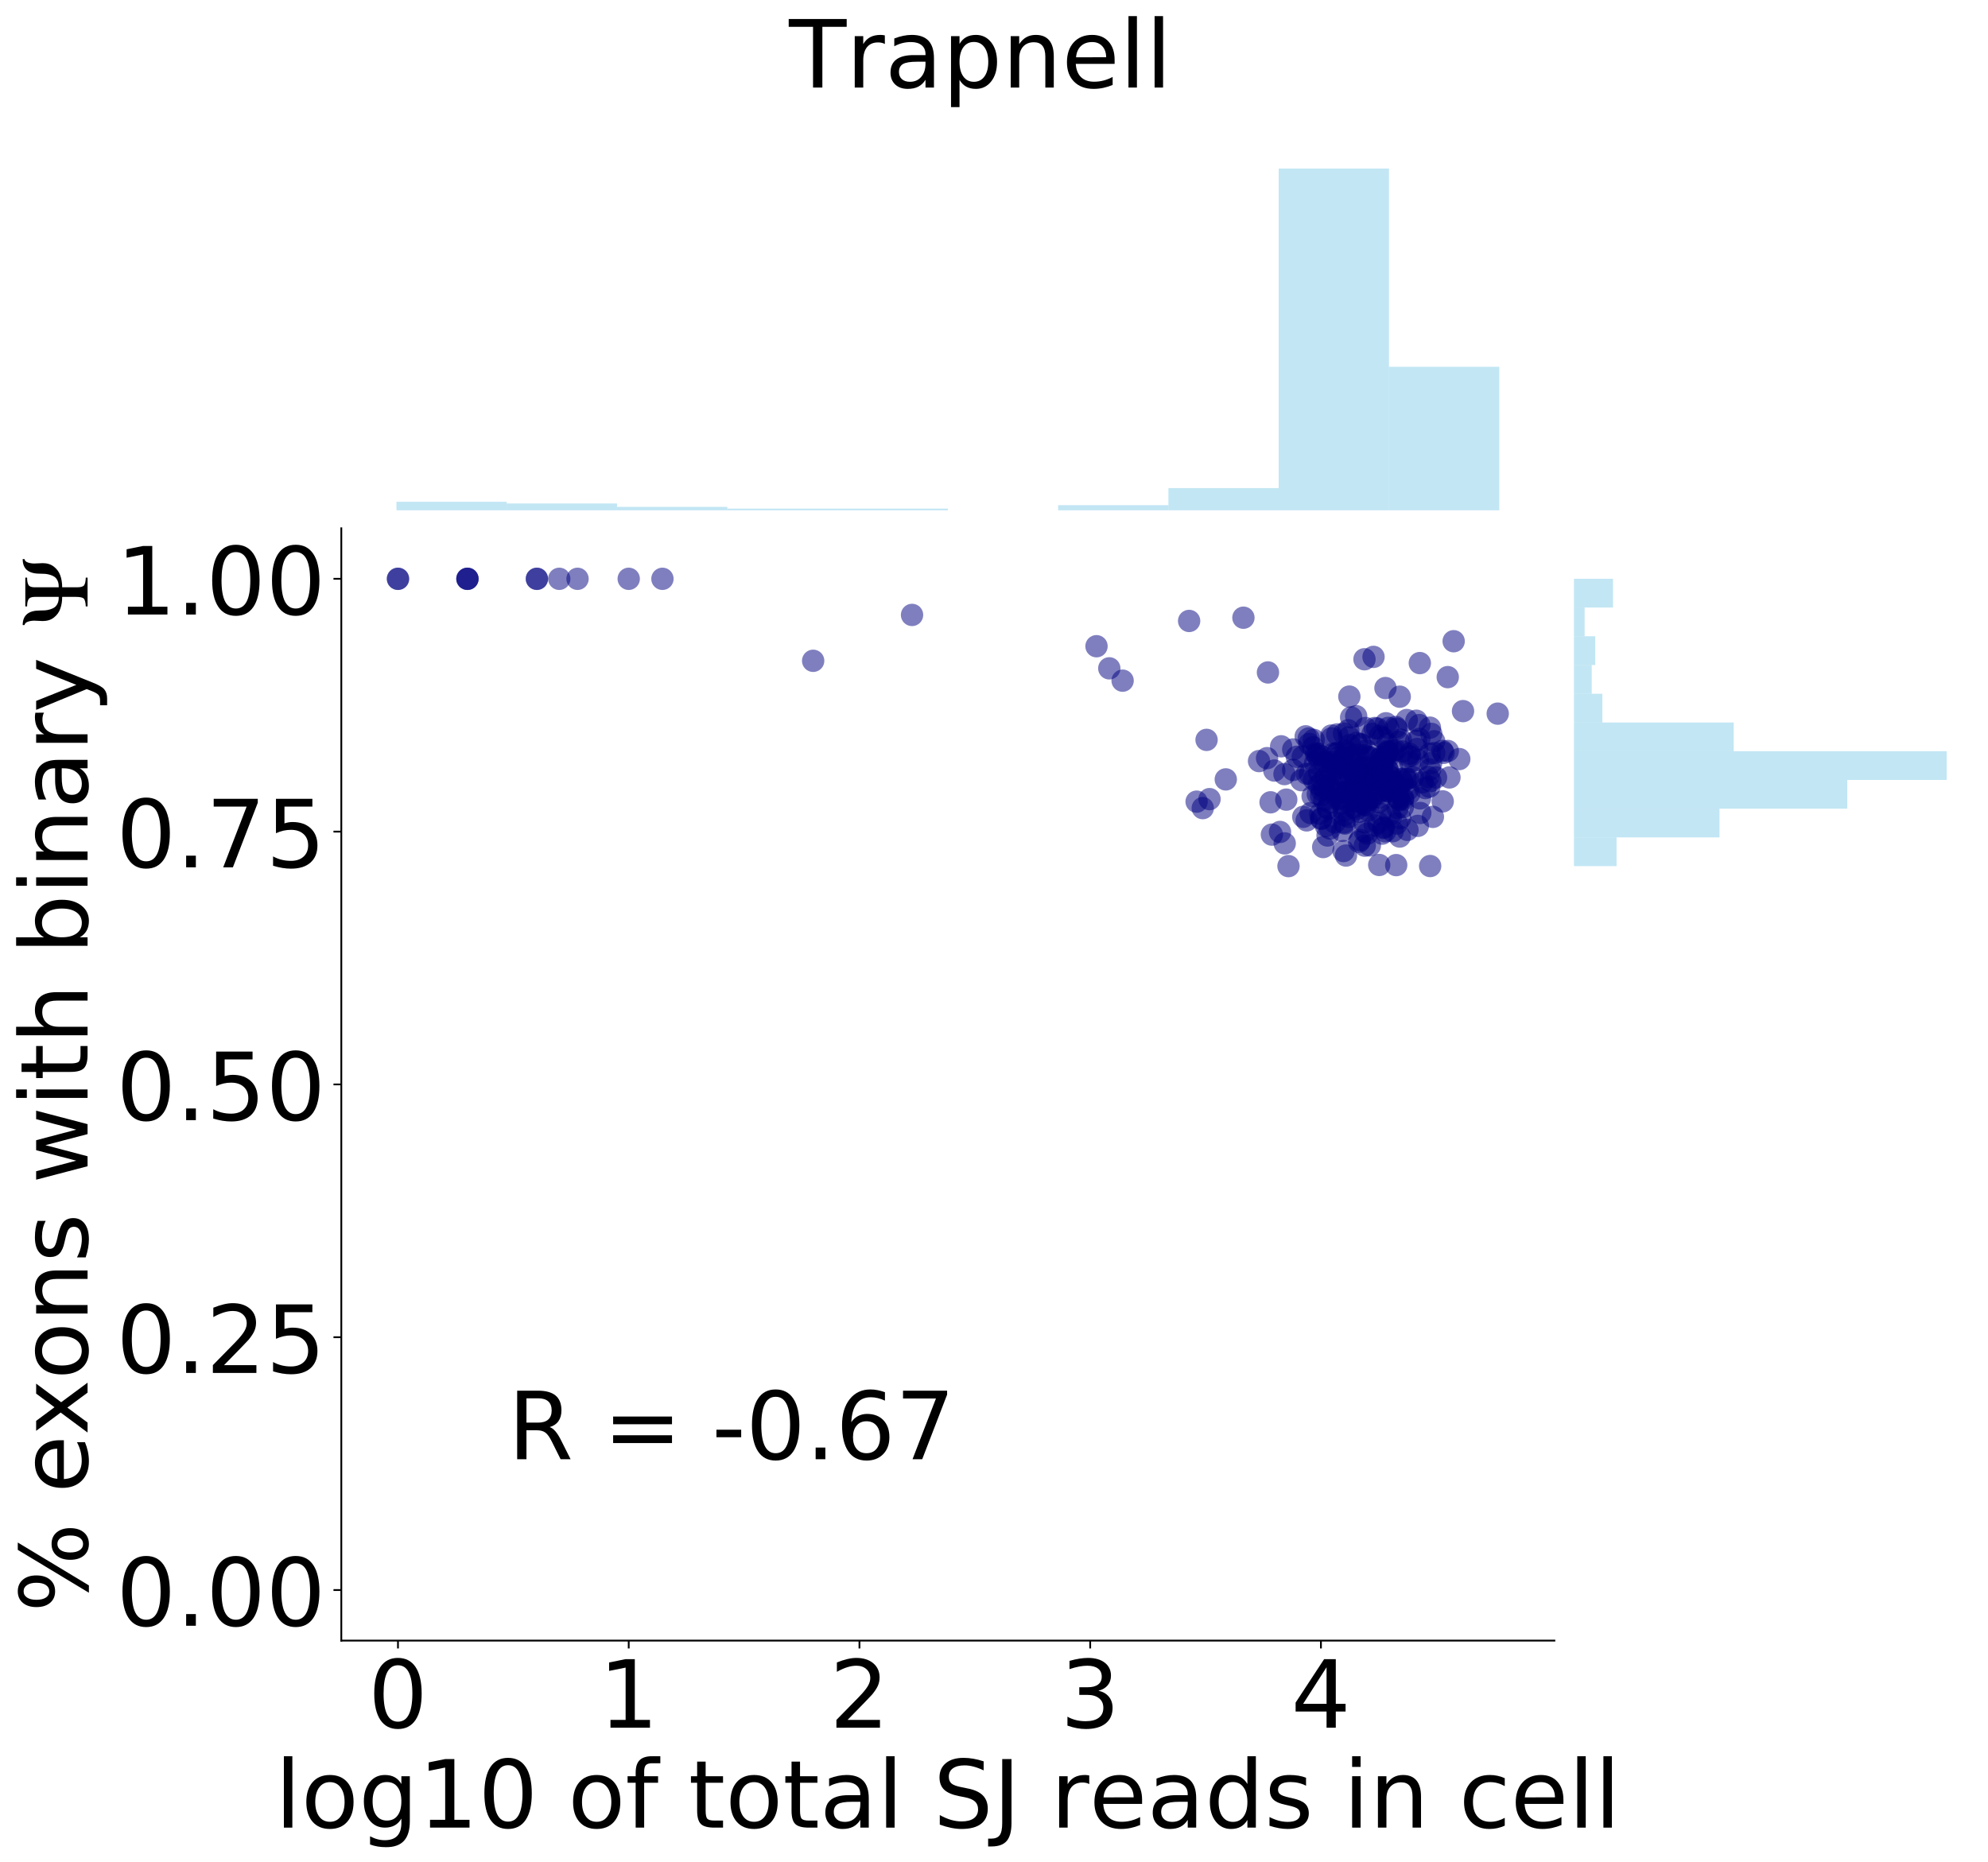 <?xml version="1.0" encoding="utf-8" standalone="no"?>
<!DOCTYPE svg PUBLIC "-//W3C//DTD SVG 1.1//EN"
  "http://www.w3.org/Graphics/SVG/1.1/DTD/svg11.dtd">
<!-- Created with matplotlib (http://matplotlib.org/) -->
<svg height="832pt" version="1.1" viewBox="0 0 888 832" width="888pt" xmlns="http://www.w3.org/2000/svg" xmlns:xlink="http://www.w3.org/1999/xlink">
 <defs>
  <style type="text/css">
*{stroke-linecap:butt;stroke-linejoin:round;}
  </style>
 </defs>
 <g id="figure_1">
  <g id="patch_1">
   <path d="M 0 832.456 
L 888.556 832.456 
L 888.556 0 
L 0 0 
z
" style="fill:#ffffff;"/>
  </g>
  <g id="axes_1">
   <g id="patch_2">
    <path d="M 152.456 732.96 
L 694.321 732.96 
L 694.321 236.004 
L 152.456 236.004 
z
" style="fill:#ffffff;"/>
   </g>
   <g id="PathCollection_1">
    <defs>
     <path d="M 0 5 
C 1.326 5 2.598 4.473 3.536 3.536 
C 4.473 2.598 5 1.326 5 0 
C 5 -1.326 4.473 -2.598 3.536 -3.536 
C 2.598 -4.473 1.326 -5 0 -5 
C -1.326 -5 -2.598 -4.473 -3.536 -3.536 
C -4.473 -2.598 -5 -1.326 -5 0 
C -5 1.326 -4.473 2.598 -3.536 3.536 
C -2.598 4.473 -1.326 5 0 5 
z
" id="C0_0_099e651ef0"/>
    </defs>
    <g clip-path="url(#pa372397344)">
     <use style="fill:#000080;fill-opacity:0.5;" x="601.23" xlink:href="#C0_0_099e651ef0" y="382.225"/>
    </g>
    <g clip-path="url(#pa372397344)">
     <use style="fill:#000080;fill-opacity:0.5;" x="627.769" xlink:href="#C0_0_099e651ef0" y="347.507"/>
    </g>
    <g clip-path="url(#pa372397344)">
     <use style="fill:#000080;fill-opacity:0.5;" x="609.93" xlink:href="#C0_0_099e651ef0" y="325.249"/>
    </g>
    <g clip-path="url(#pa372397344)">
     <use style="fill:#000080;fill-opacity:0.5;" x="599.558" xlink:href="#C0_0_099e651ef0" y="371.162"/>
    </g>
    <g clip-path="url(#pa372397344)">
     <use style="fill:#000080;fill-opacity:0.5;" x="575.541" xlink:href="#C0_0_099e651ef0" y="386.953"/>
    </g>
    <g clip-path="url(#pa372397344)">
     <use style="fill:#000080;fill-opacity:0.5;" x="602.876" xlink:href="#C0_0_099e651ef0" y="346.342"/>
    </g>
    <g clip-path="url(#pa372397344)">
     <use style="fill:#000080;fill-opacity:0.5;" x="646.682" xlink:href="#C0_0_099e651ef0" y="302.516"/>
    </g>
    <g clip-path="url(#pa372397344)">
     <use style="fill:#000080;fill-opacity:0.5;" x="565.967" xlink:href="#C0_0_099e651ef0" y="338.716"/>
    </g>
    <g clip-path="url(#pa372397344)">
     <use style="fill:#000080;fill-opacity:0.5;" x="646.711" xlink:href="#C0_0_099e651ef0" y="335.51"/>
    </g>
    <g clip-path="url(#pa372397344)">
     <use style="fill:#000080;fill-opacity:0.5;" x="604.7" xlink:href="#C0_0_099e651ef0" y="360.707"/>
    </g>
    <g clip-path="url(#pa372397344)">
     <use style="fill:#000080;fill-opacity:0.5;" x="607.528" xlink:href="#C0_0_099e651ef0" y="375.281"/>
    </g>
    <g clip-path="url(#pa372397344)">
     <use style="fill:#000080;fill-opacity:0.5;" x="623.956" xlink:href="#C0_0_099e651ef0" y="367.917"/>
    </g>
    <g clip-path="url(#pa372397344)">
     <use style="fill:#000080;fill-opacity:0.5;" x="615.708" xlink:href="#C0_0_099e651ef0" y="367.593"/>
    </g>
    <g clip-path="url(#pa372397344)">
     <use style="fill:#000080;fill-opacity:0.5;" x="609.645" xlink:href="#C0_0_099e651ef0" y="371.537"/>
    </g>
    <g clip-path="url(#pa372397344)">
     <use style="fill:#000080;fill-opacity:0.5;" x="605.578" xlink:href="#C0_0_099e651ef0" y="358.011"/>
    </g>
    <g clip-path="url(#pa372397344)">
     <use style="fill:#000080;fill-opacity:0.5;" x="208.797" xlink:href="#C0_0_099e651ef0" y="258.593"/>
    </g>
    <g clip-path="url(#pa372397344)">
     <use style="fill:#000080;fill-opacity:0.5;" x="573.857" xlink:href="#C0_0_099e651ef0" y="376.795"/>
    </g>
    <g clip-path="url(#pa372397344)">
     <use style="fill:#000080;fill-opacity:0.5;" x="591.513" xlink:href="#C0_0_099e651ef0" y="357.397"/>
    </g>
    <g clip-path="url(#pa372397344)">
     <use style="fill:#000080;fill-opacity:0.5;" x="624.948" xlink:href="#C0_0_099e651ef0" y="357.464"/>
    </g>
    <g clip-path="url(#pa372397344)">
     <use style="fill:#000080;fill-opacity:0.5;" x="208.797" xlink:href="#C0_0_099e651ef0" y="258.593"/>
    </g>
    <g clip-path="url(#pa372397344)">
     <use style="fill:#000080;fill-opacity:0.5;" x="623.006" xlink:href="#C0_0_099e651ef0" y="349.616"/>
    </g>
    <g clip-path="url(#pa372397344)">
     <use style="fill:#000080;fill-opacity:0.5;" x="620.192" xlink:href="#C0_0_099e651ef0" y="346.291"/>
    </g>
    <g clip-path="url(#pa372397344)">
     <use style="fill:#000080;fill-opacity:0.5;" x="611.829" xlink:href="#C0_0_099e651ef0" y="346.467"/>
    </g>
    <g clip-path="url(#pa372397344)">
     <use style="fill:#000080;fill-opacity:0.5;" x="617.912" xlink:href="#C0_0_099e651ef0" y="369.964"/>
    </g>
    <g clip-path="url(#pa372397344)">
     <use style="fill:#000080;fill-opacity:0.5;" x="640.632" xlink:href="#C0_0_099e651ef0" y="331.174"/>
    </g>
    <g clip-path="url(#pa372397344)">
     <use style="fill:#000080;fill-opacity:0.5;" x="177.771" xlink:href="#C0_0_099e651ef0" y="258.593"/>
    </g>
    <g clip-path="url(#pa372397344)">
     <use style="fill:#000080;fill-opacity:0.5;" x="626.417" xlink:href="#C0_0_099e651ef0" y="349.326"/>
    </g>
    <g clip-path="url(#pa372397344)">
     <use style="fill:#000080;fill-opacity:0.5;" x="616.074" xlink:href="#C0_0_099e651ef0" y="386.434"/>
    </g>
    <g clip-path="url(#pa372397344)">
     <use style="fill:#000080;fill-opacity:0.5;" x="571.753" xlink:href="#C0_0_099e651ef0" y="371.688"/>
    </g>
    <g clip-path="url(#pa372397344)">
     <use style="fill:#000080;fill-opacity:0.5;" x="618.773" xlink:href="#C0_0_099e651ef0" y="371.407"/>
    </g>
    <g clip-path="url(#pa372397344)">
     <use style="fill:#000080;fill-opacity:0.5;" x="601.515" xlink:href="#C0_0_099e651ef0" y="353.817"/>
    </g>
    <g clip-path="url(#pa372397344)">
     <use style="fill:#000080;fill-opacity:0.5;" x="609.616" xlink:href="#C0_0_099e651ef0" y="377.812"/>
    </g>
    <g clip-path="url(#pa372397344)">
     <use style="fill:#000080;fill-opacity:0.5;" x="628.901" xlink:href="#C0_0_099e651ef0" y="352.713"/>
    </g>
    <g clip-path="url(#pa372397344)">
     <use style="fill:#000080;fill-opacity:0.5;" x="591.047" xlink:href="#C0_0_099e651ef0" y="378.44"/>
    </g>
    <g clip-path="url(#pa372397344)">
     <use style="fill:#000080;fill-opacity:0.5;" x="257.971" xlink:href="#C0_0_099e651ef0" y="258.593"/>
    </g>
    <g clip-path="url(#pa372397344)">
     <use style="fill:#000080;fill-opacity:0.5;" x="613.066" xlink:href="#C0_0_099e651ef0" y="327.889"/>
    </g>
    <g clip-path="url(#pa372397344)">
     <use style="fill:#000080;fill-opacity:0.5;" x="613.972" xlink:href="#C0_0_099e651ef0" y="348.259"/>
    </g>
    <g clip-path="url(#pa372397344)">
     <use style="fill:#000080;fill-opacity:0.5;" x="611.903" xlink:href="#C0_0_099e651ef0" y="377.711"/>
    </g>
    <g clip-path="url(#pa372397344)">
     <use style="fill:#000080;fill-opacity:0.5;" x="626.629" xlink:href="#C0_0_099e651ef0" y="360.585"/>
    </g>
    <g clip-path="url(#pa372397344)">
     <use style="fill:#000080;fill-opacity:0.5;" x="607.086" xlink:href="#C0_0_099e651ef0" y="362.686"/>
    </g>
    <g clip-path="url(#pa372397344)">
     <use style="fill:#000080;fill-opacity:0.5;" x="616.426" xlink:href="#C0_0_099e651ef0" y="356.297"/>
    </g>
    <g clip-path="url(#pa372397344)">
     <use style="fill:#000080;fill-opacity:0.5;" x="609.893" xlink:href="#C0_0_099e651ef0" y="359.553"/>
    </g>
    <g clip-path="url(#pa372397344)">
     <use style="fill:#000080;fill-opacity:0.5;" x="625.236" xlink:href="#C0_0_099e651ef0" y="373.74"/>
    </g>
    <g clip-path="url(#pa372397344)">
     <use style="fill:#000080;fill-opacity:0.5;" x="624.276" xlink:href="#C0_0_099e651ef0" y="360.966"/>
    </g>
    <g clip-path="url(#pa372397344)">
     <use style="fill:#000080;fill-opacity:0.5;" x="609.893" xlink:href="#C0_0_099e651ef0" y="347.653"/>
    </g>
    <g clip-path="url(#pa372397344)">
     <use style="fill:#000080;fill-opacity:0.5;" x="618.856" xlink:href="#C0_0_099e651ef0" y="307.396"/>
    </g>
    <g clip-path="url(#pa372397344)">
     <use style="fill:#000080;fill-opacity:0.5;" x="619.881" xlink:href="#C0_0_099e651ef0" y="353.335"/>
    </g>
    <g clip-path="url(#pa372397344)">
     <use style="fill:#000080;fill-opacity:0.5;" x="623.354" xlink:href="#C0_0_099e651ef0" y="335.226"/>
    </g>
    <g clip-path="url(#pa372397344)">
     <use style="fill:#000080;fill-opacity:0.5;" x="623.657" xlink:href="#C0_0_099e651ef0" y="386.502"/>
    </g>
    <g clip-path="url(#pa372397344)">
     <use style="fill:#000080;fill-opacity:0.5;" x="625.434" xlink:href="#C0_0_099e651ef0" y="365.575"/>
    </g>
    <g clip-path="url(#pa372397344)">
     <use style="fill:#000080;fill-opacity:0.5;" x="644.43" xlink:href="#C0_0_099e651ef0" y="358.027"/>
    </g>
    <g clip-path="url(#pa372397344)">
     <use style="fill:#000080;fill-opacity:0.5;" x="628.985" xlink:href="#C0_0_099e651ef0" y="337.959"/>
    </g>
    <g clip-path="url(#pa372397344)">
     <use style="fill:#000080;fill-opacity:0.5;" x="602.434" xlink:href="#C0_0_099e651ef0" y="338.641"/>
    </g>
    <g clip-path="url(#pa372397344)">
     <use style="fill:#000080;fill-opacity:0.5;" x="638.824" xlink:href="#C0_0_099e651ef0" y="386.915"/>
    </g>
    <g clip-path="url(#pa372397344)">
     <use style="fill:#000080;fill-opacity:0.5;" x="636.692" xlink:href="#C0_0_099e651ef0" y="352.093"/>
    </g>
    <g clip-path="url(#pa372397344)">
     <use style="fill:#000080;fill-opacity:0.5;" x="618.066" xlink:href="#C0_0_099e651ef0" y="369.605"/>
    </g>
    <g clip-path="url(#pa372397344)">
     <use style="fill:#000080;fill-opacity:0.5;" x="623.167" xlink:href="#C0_0_099e651ef0" y="351.203"/>
    </g>
    <g clip-path="url(#pa372397344)">
     <use style="fill:#000080;fill-opacity:0.5;" x="628.859" xlink:href="#C0_0_099e651ef0" y="347.898"/>
    </g>
    <g clip-path="url(#pa372397344)">
     <use style="fill:#000080;fill-opacity:0.5;" x="592.983" xlink:href="#C0_0_099e651ef0" y="373.27"/>
    </g>
    <g clip-path="url(#pa372397344)">
     <use style="fill:#000080;fill-opacity:0.5;" x="596.224" xlink:href="#C0_0_099e651ef0" y="367.437"/>
    </g>
    <g clip-path="url(#pa372397344)">
     <use style="fill:#000080;fill-opacity:0.5;" x="634.285" xlink:href="#C0_0_099e651ef0" y="356.698"/>
    </g>
    <g clip-path="url(#pa372397344)">
     <use style="fill:#000080;fill-opacity:0.5;" x="641.451" xlink:href="#C0_0_099e651ef0" y="347.353"/>
    </g>
    <g clip-path="url(#pa372397344)">
     <use style="fill:#000080;fill-opacity:0.5;" x="626.787" xlink:href="#C0_0_099e651ef0" y="357.248"/>
    </g>
    <g clip-path="url(#pa372397344)">
     <use style="fill:#000080;fill-opacity:0.5;" x="600.136" xlink:href="#C0_0_099e651ef0" y="380.225"/>
    </g>
    <g clip-path="url(#pa372397344)">
     <use style="fill:#000080;fill-opacity:0.5;" x="590.586" xlink:href="#C0_0_099e651ef0" y="349.107"/>
    </g>
    <g clip-path="url(#pa372397344)">
     <use style="fill:#000080;fill-opacity:0.5;" x="617.929" xlink:href="#C0_0_099e651ef0" y="346.182"/>
    </g>
    <g clip-path="url(#pa372397344)">
     <use style="fill:#000080;fill-opacity:0.5;" x="603.45" xlink:href="#C0_0_099e651ef0" y="349.449"/>
    </g>
    <g clip-path="url(#pa372397344)">
     <use style="fill:#000080;fill-opacity:0.5;" x="622.089" xlink:href="#C0_0_099e651ef0" y="371.365"/>
    </g>
    <g clip-path="url(#pa372397344)">
     <use style="fill:#000080;fill-opacity:0.5;" x="624.334" xlink:href="#C0_0_099e651ef0" y="356.451"/>
    </g>
    <g clip-path="url(#pa372397344)">
     <use style="fill:#000080;fill-opacity:0.5;" x="619.798" xlink:href="#C0_0_099e651ef0" y="343.834"/>
    </g>
    <g clip-path="url(#pa372397344)">
     <use style="fill:#000080;fill-opacity:0.5;" x="208.797" xlink:href="#C0_0_099e651ef0" y="258.593"/>
    </g>
    <g clip-path="url(#pa372397344)">
     <use style="fill:#000080;fill-opacity:0.5;" x="610.262" xlink:href="#C0_0_099e651ef0" y="359.911"/>
    </g>
    <g clip-path="url(#pa372397344)">
     <use style="fill:#000080;fill-opacity:0.5;" x="608.335" xlink:href="#C0_0_099e651ef0" y="345.889"/>
    </g>
    <g clip-path="url(#pa372397344)">
     <use style="fill:#000080;fill-opacity:0.5;" x="589.728" xlink:href="#C0_0_099e651ef0" y="363.605"/>
    </g>
    <g clip-path="url(#pa372397344)">
     <use style="fill:#000080;fill-opacity:0.5;" x="567.533" xlink:href="#C0_0_099e651ef0" y="358.445"/>
    </g>
    <g clip-path="url(#pa372397344)">
     <use style="fill:#000080;fill-opacity:0.5;" x="624.794" xlink:href="#C0_0_099e651ef0" y="353.661"/>
    </g>
    <g clip-path="url(#pa372397344)">
     <use style="fill:#000080;fill-opacity:0.5;" x="638.464" xlink:href="#C0_0_099e651ef0" y="351.464"/>
    </g>
    <g clip-path="url(#pa372397344)">
     <use style="fill:#000080;fill-opacity:0.5;" x="649.321" xlink:href="#C0_0_099e651ef0" y="286.48"/>
    </g>
    <g clip-path="url(#pa372397344)">
     <use style="fill:#000080;fill-opacity:0.5;" x="620.691" xlink:href="#C0_0_099e651ef0" y="353.66"/>
    </g>
    <g clip-path="url(#pa372397344)">
     <use style="fill:#000080;fill-opacity:0.5;" x="625.926" xlink:href="#C0_0_099e651ef0" y="348.045"/>
    </g>
    <g clip-path="url(#pa372397344)">
     <use style="fill:#000080;fill-opacity:0.5;" x="239.822" xlink:href="#C0_0_099e651ef0" y="258.593"/>
    </g>
    <g clip-path="url(#pa372397344)">
     <use style="fill:#000080;fill-opacity:0.5;" x="639.332" xlink:href="#C0_0_099e651ef0" y="327.865"/>
    </g>
    <g clip-path="url(#pa372397344)">
     <use style="fill:#000080;fill-opacity:0.5;" x="616.411" xlink:href="#C0_0_099e651ef0" y="347.997"/>
    </g>
    <g clip-path="url(#pa372397344)">
     <use style="fill:#000080;fill-opacity:0.5;" x="594.014" xlink:href="#C0_0_099e651ef0" y="351.863"/>
    </g>
    <g clip-path="url(#pa372397344)">
     <use style="fill:#000080;fill-opacity:0.5;" x="607.534" xlink:href="#C0_0_099e651ef0" y="347.553"/>
    </g>
    <g clip-path="url(#pa372397344)">
     <use style="fill:#000080;fill-opacity:0.5;" x="638.723" xlink:href="#C0_0_099e651ef0" y="325.088"/>
    </g>
    <g clip-path="url(#pa372397344)">
     <use style="fill:#000080;fill-opacity:0.5;" x="624.571" xlink:href="#C0_0_099e651ef0" y="351.288"/>
    </g>
    <g clip-path="url(#pa372397344)">
     <use style="fill:#000080;fill-opacity:0.5;" x="608.655" xlink:href="#C0_0_099e651ef0" y="358.988"/>
    </g>
    <g clip-path="url(#pa372397344)">
     <use style="fill:#000080;fill-opacity:0.5;" x="588.36" xlink:href="#C0_0_099e651ef0" y="337.312"/>
    </g>
    <g clip-path="url(#pa372397344)">
     <use style="fill:#000080;fill-opacity:0.5;" x="612.647" xlink:href="#C0_0_099e651ef0" y="356.63"/>
    </g>
    <g clip-path="url(#pa372397344)">
     <use style="fill:#000080;fill-opacity:0.5;" x="597.477" xlink:href="#C0_0_099e651ef0" y="336.274"/>
    </g>
    <g clip-path="url(#pa372397344)">
     <use style="fill:#000080;fill-opacity:0.5;" x="628.368" xlink:href="#C0_0_099e651ef0" y="321.684"/>
    </g>
    <g clip-path="url(#pa372397344)">
     <use style="fill:#000080;fill-opacity:0.5;" x="599.583" xlink:href="#C0_0_099e651ef0" y="358.902"/>
    </g>
    <g clip-path="url(#pa372397344)">
     <use style="fill:#000080;fill-opacity:0.5;" x="611.774" xlink:href="#C0_0_099e651ef0" y="351.578"/>
    </g>
    <g clip-path="url(#pa372397344)">
     <use style="fill:#000080;fill-opacity:0.5;" x="601.987" xlink:href="#C0_0_099e651ef0" y="350.104"/>
    </g>
    <g clip-path="url(#pa372397344)">
     <use style="fill:#000080;fill-opacity:0.5;" x="637.953" xlink:href="#C0_0_099e651ef0" y="347.128"/>
    </g>
    <g clip-path="url(#pa372397344)">
     <use style="fill:#000080;fill-opacity:0.5;" x="620.092" xlink:href="#C0_0_099e651ef0" y="325.171"/>
    </g>
    <g clip-path="url(#pa372397344)">
     <use style="fill:#000080;fill-opacity:0.5;" x="620.043" xlink:href="#C0_0_099e651ef0" y="350.374"/>
    </g>
    <g clip-path="url(#pa372397344)">
     <use style="fill:#000080;fill-opacity:0.5;" x="616.973" xlink:href="#C0_0_099e651ef0" y="338.172"/>
    </g>
    <g clip-path="url(#pa372397344)">
     <use style="fill:#000080;fill-opacity:0.5;" x="616.207" xlink:href="#C0_0_099e651ef0" y="339.076"/>
    </g>
    <g clip-path="url(#pa372397344)">
     <use style="fill:#000080;fill-opacity:0.5;" x="644.84" xlink:href="#C0_0_099e651ef0" y="336.358"/>
    </g>
    <g clip-path="url(#pa372397344)">
     <use style="fill:#000080;fill-opacity:0.5;" x="633.03" xlink:href="#C0_0_099e651ef0" y="334.624"/>
    </g>
    <g clip-path="url(#pa372397344)">
     <use style="fill:#000080;fill-opacity:0.5;" x="615.422" xlink:href="#C0_0_099e651ef0" y="348.734"/>
    </g>
    <g clip-path="url(#pa372397344)">
     <use style="fill:#000080;fill-opacity:0.5;" x="581.936" xlink:href="#C0_0_099e651ef0" y="338.026"/>
    </g>
    <g clip-path="url(#pa372397344)">
     <use style="fill:#000080;fill-opacity:0.5;" x="629.437" xlink:href="#C0_0_099e651ef0" y="354.64"/>
    </g>
    <g clip-path="url(#pa372397344)">
     <use style="fill:#000080;fill-opacity:0.5;" x="651.839" xlink:href="#C0_0_099e651ef0" y="339.121"/>
    </g>
    <g clip-path="url(#pa372397344)">
     <use style="fill:#000080;fill-opacity:0.5;" x="588.629" xlink:href="#C0_0_099e651ef0" y="354.772"/>
    </g>
    <g clip-path="url(#pa372397344)">
     <use style="fill:#000080;fill-opacity:0.5;" x="640.045" xlink:href="#C0_0_099e651ef0" y="364.951"/>
    </g>
    <g clip-path="url(#pa372397344)">
     <use style="fill:#000080;fill-opacity:0.5;" x="594.141" xlink:href="#C0_0_099e651ef0" y="347.455"/>
    </g>
    <g clip-path="url(#pa372397344)">
     <use style="fill:#000080;fill-opacity:0.5;" x="631.146" xlink:href="#C0_0_099e651ef0" y="347.268"/>
    </g>
    <g clip-path="url(#pa372397344)">
     <use style="fill:#000080;fill-opacity:0.5;" x="605.458" xlink:href="#C0_0_099e651ef0" y="344.234"/>
    </g>
    <g clip-path="url(#pa372397344)">
     <use style="fill:#000080;fill-opacity:0.5;" x="629.871" xlink:href="#C0_0_099e651ef0" y="340.396"/>
    </g>
    <g clip-path="url(#pa372397344)">
     <use style="fill:#000080;fill-opacity:0.5;" x="608.219" xlink:href="#C0_0_099e651ef0" y="347.866"/>
    </g>
    <g clip-path="url(#pa372397344)">
     <use style="fill:#000080;fill-opacity:0.5;" x="621.212" xlink:href="#C0_0_099e651ef0" y="346.934"/>
    </g>
    <g clip-path="url(#pa372397344)">
     <use style="fill:#000080;fill-opacity:0.5;" x="577.661" xlink:href="#C0_0_099e651ef0" y="334.823"/>
    </g>
    <g clip-path="url(#pa372397344)">
     <use style="fill:#000080;fill-opacity:0.5;" x="594.685" xlink:href="#C0_0_099e651ef0" y="345.144"/>
    </g>
    <g clip-path="url(#pa372397344)">
     <use style="fill:#000080;fill-opacity:0.5;" x="608.808" xlink:href="#C0_0_099e651ef0" y="342.218"/>
    </g>
    <g clip-path="url(#pa372397344)">
     <use style="fill:#000080;fill-opacity:0.5;" x="603.224" xlink:href="#C0_0_099e651ef0" y="353.704"/>
    </g>
    <g clip-path="url(#pa372397344)">
     <use style="fill:#000080;fill-opacity:0.5;" x="610.179" xlink:href="#C0_0_099e651ef0" y="347.046"/>
    </g>
    <g clip-path="url(#pa372397344)">
     <use style="fill:#000080;fill-opacity:0.5;" x="609.645" xlink:href="#C0_0_099e651ef0" y="337.433"/>
    </g>
    <g clip-path="url(#pa372397344)">
     <use style="fill:#000080;fill-opacity:0.5;" x="609.48" xlink:href="#C0_0_099e651ef0" y="367.388"/>
    </g>
    <g clip-path="url(#pa372397344)">
     <use style="fill:#000080;fill-opacity:0.5;" x="633.994" xlink:href="#C0_0_099e651ef0" y="330.097"/>
    </g>
    <g clip-path="url(#pa372397344)">
     <use style="fill:#000080;fill-opacity:0.5;" x="605.852" xlink:href="#C0_0_099e651ef0" y="361.462"/>
    </g>
    <g clip-path="url(#pa372397344)">
     <use style="fill:#000080;fill-opacity:0.5;" x="614.842" xlink:href="#C0_0_099e651ef0" y="347.833"/>
    </g>
    <g clip-path="url(#pa372397344)">
     <use style="fill:#000080;fill-opacity:0.5;" x="597.226" xlink:href="#C0_0_099e651ef0" y="341.52"/>
    </g>
    <g clip-path="url(#pa372397344)">
     <use style="fill:#000080;fill-opacity:0.5;" x="619.773" xlink:href="#C0_0_099e651ef0" y="336.007"/>
    </g>
    <g clip-path="url(#pa372397344)">
     <use style="fill:#000080;fill-opacity:0.5;" x="407.39" xlink:href="#C0_0_099e651ef0" y="274.728"/>
    </g>
    <g clip-path="url(#pa372397344)">
     <use style="fill:#000080;fill-opacity:0.5;" x="619.261" xlink:href="#C0_0_099e651ef0" y="348.161"/>
    </g>
    <g clip-path="url(#pa372397344)">
     <use style="fill:#000080;fill-opacity:0.5;" x="639.248" xlink:href="#C0_0_099e651ef0" y="340.942"/>
    </g>
    <g clip-path="url(#pa372397344)">
     <use style="fill:#000080;fill-opacity:0.5;" x="602.61" xlink:href="#C0_0_099e651ef0" y="329.378"/>
    </g>
    <g clip-path="url(#pa372397344)">
     <use style="fill:#000080;fill-opacity:0.5;" x="624.932" xlink:href="#C0_0_099e651ef0" y="356.805"/>
    </g>
    <g clip-path="url(#pa372397344)">
     <use style="fill:#000080;fill-opacity:0.5;" x="644.231" xlink:href="#C0_0_099e651ef0" y="335.471"/>
    </g>
    <g clip-path="url(#pa372397344)">
     <use style="fill:#000080;fill-opacity:0.5;" x="614.048" xlink:href="#C0_0_099e651ef0" y="325.249"/>
    </g>
    <g clip-path="url(#pa372397344)">
     <use style="fill:#000080;fill-opacity:0.5;" x="617.522" xlink:href="#C0_0_099e651ef0" y="341.075"/>
    </g>
    <g clip-path="url(#pa372397344)">
     <use style="fill:#000080;fill-opacity:0.5;" x="531.161" xlink:href="#C0_0_099e651ef0" y="277.417"/>
    </g>
    <g clip-path="url(#pa372397344)">
     <use style="fill:#000080;fill-opacity:0.5;" x="613.524" xlink:href="#C0_0_099e651ef0" y="293.473"/>
    </g>
    <g clip-path="url(#pa372397344)">
     <use style="fill:#000080;fill-opacity:0.5;" x="619.069" xlink:href="#C0_0_099e651ef0" y="323.133"/>
    </g>
    <g clip-path="url(#pa372397344)">
     <use style="fill:#000080;fill-opacity:0.5;" x="593.087" xlink:href="#C0_0_099e651ef0" y="361.228"/>
    </g>
    <g clip-path="url(#pa372397344)">
     <use style="fill:#000080;fill-opacity:0.5;" x="597.978" xlink:href="#C0_0_099e651ef0" y="354.425"/>
    </g>
    <g clip-path="url(#pa372397344)">
     <use style="fill:#000080;fill-opacity:0.5;" x="605.556" xlink:href="#C0_0_099e651ef0" y="345.649"/>
    </g>
    <g clip-path="url(#pa372397344)">
     <use style="fill:#000080;fill-opacity:0.5;" x="605.12" xlink:href="#C0_0_099e651ef0" y="343.301"/>
    </g>
    <g clip-path="url(#pa372397344)">
     <use style="fill:#000080;fill-opacity:0.5;" x="597.146" xlink:href="#C0_0_099e651ef0" y="357.132"/>
    </g>
    <g clip-path="url(#pa372397344)">
     <use style="fill:#000080;fill-opacity:0.5;" x="605.133" xlink:href="#C0_0_099e651ef0" y="346.355"/>
    </g>
    <g clip-path="url(#pa372397344)">
     <use style="fill:#000080;fill-opacity:0.5;" x="623.841" xlink:href="#C0_0_099e651ef0" y="325.56"/>
    </g>
    <g clip-path="url(#pa372397344)">
     <use style="fill:#000080;fill-opacity:0.5;" x="590.186" xlink:href="#C0_0_099e651ef0" y="365.901"/>
    </g>
    <g clip-path="url(#pa372397344)">
     <use style="fill:#000080;fill-opacity:0.5;" x="594.778" xlink:href="#C0_0_099e651ef0" y="329.863"/>
    </g>
    <g clip-path="url(#pa372397344)">
     <use style="fill:#000080;fill-opacity:0.5;" x="602.025" xlink:href="#C0_0_099e651ef0" y="338.702"/>
    </g>
    <g clip-path="url(#pa372397344)">
     <use style="fill:#000080;fill-opacity:0.5;" x="632.653" xlink:href="#C0_0_099e651ef0" y="321.983"/>
    </g>
    <g clip-path="url(#pa372397344)">
     <use style="fill:#000080;fill-opacity:0.5;" x="590.435" xlink:href="#C0_0_099e651ef0" y="337.884"/>
    </g>
    <g clip-path="url(#pa372397344)">
     <use style="fill:#000080;fill-opacity:0.5;" x="611.47" xlink:href="#C0_0_099e651ef0" y="338.115"/>
    </g>
    <g clip-path="url(#pa372397344)">
     <use style="fill:#000080;fill-opacity:0.5;" x="634.42" xlink:href="#C0_0_099e651ef0" y="363.208"/>
    </g>
    <g clip-path="url(#pa372397344)">
     <use style="fill:#000080;fill-opacity:0.5;" x="595.536" xlink:href="#C0_0_099e651ef0" y="340.431"/>
    </g>
    <g clip-path="url(#pa372397344)">
     <use style="fill:#000080;fill-opacity:0.5;" x="615.264" xlink:href="#C0_0_099e651ef0" y="354.608"/>
    </g>
    <g clip-path="url(#pa372397344)">
     <use style="fill:#000080;fill-opacity:0.5;" x="638.791" xlink:href="#C0_0_099e651ef0" y="343.764"/>
    </g>
    <g clip-path="url(#pa372397344)">
     <use style="fill:#000080;fill-opacity:0.5;" x="620" xlink:href="#C0_0_099e651ef0" y="336.007"/>
    </g>
    <g clip-path="url(#pa372397344)">
     <use style="fill:#000080;fill-opacity:0.5;" x="638.929" xlink:href="#C0_0_099e651ef0" y="348.948"/>
    </g>
    <g clip-path="url(#pa372397344)">
     <use style="fill:#000080;fill-opacity:0.5;" x="638.677" xlink:href="#C0_0_099e651ef0" y="336.744"/>
    </g>
    <g clip-path="url(#pa372397344)">
     <use style="fill:#000080;fill-opacity:0.5;" x="621.31" xlink:href="#C0_0_099e651ef0" y="364.982"/>
    </g>
    <g clip-path="url(#pa372397344)">
     <use style="fill:#000080;fill-opacity:0.5;" x="598.88" xlink:href="#C0_0_099e651ef0" y="340.373"/>
    </g>
    <g clip-path="url(#pa372397344)">
     <use style="fill:#000080;fill-opacity:0.5;" x="600.979" xlink:href="#C0_0_099e651ef0" y="335.328"/>
    </g>
    <g clip-path="url(#pa372397344)">
     <use style="fill:#000080;fill-opacity:0.5;" x="609.703" xlink:href="#C0_0_099e651ef0" y="346.2"/>
    </g>
    <g clip-path="url(#pa372397344)">
     <use style="fill:#000080;fill-opacity:0.5;" x="601.97" xlink:href="#C0_0_099e651ef0" y="336.611"/>
    </g>
    <g clip-path="url(#pa372397344)">
     <use style="fill:#000080;fill-opacity:0.5;" x="577.626" xlink:href="#C0_0_099e651ef0" y="343.975"/>
    </g>
    <g clip-path="url(#pa372397344)">
     <use style="fill:#000080;fill-opacity:0.5;" x="620.795" xlink:href="#C0_0_099e651ef0" y="364.141"/>
    </g>
    <g clip-path="url(#pa372397344)">
     <use style="fill:#000080;fill-opacity:0.5;" x="593.225" xlink:href="#C0_0_099e651ef0" y="360.969"/>
    </g>
    <g clip-path="url(#pa372397344)">
     <use style="fill:#000080;fill-opacity:0.5;" x="593.78" xlink:href="#C0_0_099e651ef0" y="358.605"/>
    </g>
    <g clip-path="url(#pa372397344)">
     <use style="fill:#000080;fill-opacity:0.5;" x="589.116" xlink:href="#C0_0_099e651ef0" y="338.849"/>
    </g>
    <g clip-path="url(#pa372397344)">
     <use style="fill:#000080;fill-opacity:0.5;" x="617.727" xlink:href="#C0_0_099e651ef0" y="339.751"/>
    </g>
    <g clip-path="url(#pa372397344)">
     <use style="fill:#000080;fill-opacity:0.5;" x="573.748" xlink:href="#C0_0_099e651ef0" y="345.839"/>
    </g>
    <g clip-path="url(#pa372397344)">
     <use style="fill:#000080;fill-opacity:0.5;" x="622.159" xlink:href="#C0_0_099e651ef0" y="335.347"/>
    </g>
    <g clip-path="url(#pa372397344)">
     <use style="fill:#000080;fill-opacity:0.5;" x="624.769" xlink:href="#C0_0_099e651ef0" y="331.391"/>
    </g>
    <g clip-path="url(#pa372397344)">
     <use style="fill:#000080;fill-opacity:0.5;" x="584.838" xlink:href="#C0_0_099e651ef0" y="332.352"/>
    </g>
    <g clip-path="url(#pa372397344)">
     <use style="fill:#000080;fill-opacity:0.5;" x="605.493" xlink:href="#C0_0_099e651ef0" y="351.369"/>
    </g>
    <g clip-path="url(#pa372397344)">
     <use style="fill:#000080;fill-opacity:0.5;" x="615.218" xlink:href="#C0_0_099e651ef0" y="348.036"/>
    </g>
    <g clip-path="url(#pa372397344)">
     <use style="fill:#000080;fill-opacity:0.5;" x="547.529" xlink:href="#C0_0_099e651ef0" y="348.202"/>
    </g>
    <g clip-path="url(#pa372397344)">
     <use style="fill:#000080;fill-opacity:0.5;" x="601.898" xlink:href="#C0_0_099e651ef0" y="352.323"/>
    </g>
    <g clip-path="url(#pa372397344)">
     <use style="fill:#000080;fill-opacity:0.5;" x="593.607" xlink:href="#C0_0_099e651ef0" y="350.72"/>
    </g>
    <g clip-path="url(#pa372397344)">
     <use style="fill:#000080;fill-opacity:0.5;" x="602.24" xlink:href="#C0_0_099e651ef0" y="326.25"/>
    </g>
    <g clip-path="url(#pa372397344)">
     <use style="fill:#000080;fill-opacity:0.5;" x="608.162" xlink:href="#C0_0_099e651ef0" y="332.591"/>
    </g>
    <g clip-path="url(#pa372397344)">
     <use style="fill:#000080;fill-opacity:0.5;" x="605.786" xlink:href="#C0_0_099e651ef0" y="319.97"/>
    </g>
    <g clip-path="url(#pa372397344)">
     <use style="fill:#000080;fill-opacity:0.5;" x="598.662" xlink:href="#C0_0_099e651ef0" y="343.301"/>
    </g>
    <g clip-path="url(#pa372397344)">
     <use style="fill:#000080;fill-opacity:0.5;" x="634.016" xlink:href="#C0_0_099e651ef0" y="323.927"/>
    </g>
    <g clip-path="url(#pa372397344)">
     <use style="fill:#000080;fill-opacity:0.5;" x="616.339" xlink:href="#C0_0_099e651ef0" y="328.772"/>
    </g>
    <g clip-path="url(#pa372397344)">
     <use style="fill:#000080;fill-opacity:0.5;" x="633.497" xlink:href="#C0_0_099e651ef0" y="339.547"/>
    </g>
    <g clip-path="url(#pa372397344)">
     <use style="fill:#000080;fill-opacity:0.5;" x="602.444" xlink:href="#C0_0_099e651ef0" y="364.996"/>
    </g>
    <g clip-path="url(#pa372397344)">
     <use style="fill:#000080;fill-opacity:0.5;" x="585.422" xlink:href="#C0_0_099e651ef0" y="363.262"/>
    </g>
    <g clip-path="url(#pa372397344)">
     <use style="fill:#000080;fill-opacity:0.5;" x="583.231" xlink:href="#C0_0_099e651ef0" y="328.96"/>
    </g>
    <g clip-path="url(#pa372397344)">
     <use style="fill:#000080;fill-opacity:0.5;" x="562.386" xlink:href="#C0_0_099e651ef0" y="340.022"/>
    </g>
    <g clip-path="url(#pa372397344)">
     <use style="fill:#000080;fill-opacity:0.5;" x="592.273" xlink:href="#C0_0_099e651ef0" y="369.043"/>
    </g>
    <g clip-path="url(#pa372397344)">
     <use style="fill:#000080;fill-opacity:0.5;" x="610.31" xlink:href="#C0_0_099e651ef0" y="335.328"/>
    </g>
    <g clip-path="url(#pa372397344)">
     <use style="fill:#000080;fill-opacity:0.5;" x="621.737" xlink:href="#C0_0_099e651ef0" y="342.686"/>
    </g>
    <g clip-path="url(#pa372397344)">
     <use style="fill:#000080;fill-opacity:0.5;" x="605.884" xlink:href="#C0_0_099e651ef0" y="345.738"/>
    </g>
    <g clip-path="url(#pa372397344)">
     <use style="fill:#000080;fill-opacity:0.5;" x="615.223" xlink:href="#C0_0_099e651ef0" y="325.472"/>
    </g>
    <g clip-path="url(#pa372397344)">
     <use style="fill:#000080;fill-opacity:0.5;" x="619.729" xlink:href="#C0_0_099e651ef0" y="332.252"/>
    </g>
    <g clip-path="url(#pa372397344)">
     <use style="fill:#000080;fill-opacity:0.5;" x="635.303" xlink:href="#C0_0_099e651ef0" y="349.517"/>
    </g>
    <g clip-path="url(#pa372397344)">
     <use style="fill:#000080;fill-opacity:0.5;" x="489.787" xlink:href="#C0_0_099e651ef0" y="288.711"/>
    </g>
    <g clip-path="url(#pa372397344)">
     <use style="fill:#000080;fill-opacity:0.5;" x="596.29" xlink:href="#C0_0_099e651ef0" y="352.982"/>
    </g>
    <g clip-path="url(#pa372397344)">
     <use style="fill:#000080;fill-opacity:0.5;" x="598.146" xlink:href="#C0_0_099e651ef0" y="338.115"/>
    </g>
    <g clip-path="url(#pa372397344)">
     <use style="fill:#000080;fill-opacity:0.5;" x="615.997" xlink:href="#C0_0_099e651ef0" y="346.963"/>
    </g>
    <g clip-path="url(#pa372397344)">
     <use style="fill:#000080;fill-opacity:0.5;" x="602.731" xlink:href="#C0_0_099e651ef0" y="311.215"/>
    </g>
    <g clip-path="url(#pa372397344)">
     <use style="fill:#000080;fill-opacity:0.5;" x="625.232" xlink:href="#C0_0_099e651ef0" y="311.254"/>
    </g>
    <g clip-path="url(#pa372397344)">
     <use style="fill:#000080;fill-opacity:0.5;" x="611.195" xlink:href="#C0_0_099e651ef0" y="362.094"/>
    </g>
    <g clip-path="url(#pa372397344)">
     <use style="fill:#000080;fill-opacity:0.5;" x="610.528" xlink:href="#C0_0_099e651ef0" y="345.397"/>
    </g>
    <g clip-path="url(#pa372397344)">
     <use style="fill:#000080;fill-opacity:0.5;" x="591.578" xlink:href="#C0_0_099e651ef0" y="340.322"/>
    </g>
    <g clip-path="url(#pa372397344)">
     <use style="fill:#000080;fill-opacity:0.5;" x="595.682" xlink:href="#C0_0_099e651ef0" y="336.665"/>
    </g>
    <g clip-path="url(#pa372397344)">
     <use style="fill:#000080;fill-opacity:0.5;" x="591.452" xlink:href="#C0_0_099e651ef0" y="352.237"/>
    </g>
    <g clip-path="url(#pa372397344)">
     <use style="fill:#000080;fill-opacity:0.5;" x="601.522" xlink:href="#C0_0_099e651ef0" y="335.885"/>
    </g>
    <g clip-path="url(#pa372397344)">
     <use style="fill:#000080;fill-opacity:0.5;" x="597.895" xlink:href="#C0_0_099e651ef0" y="356.638"/>
    </g>
    <g clip-path="url(#pa372397344)">
     <use style="fill:#000080;fill-opacity:0.5;" x="623.446" xlink:href="#C0_0_099e651ef0" y="324.777"/>
    </g>
    <g clip-path="url(#pa372397344)">
     <use style="fill:#000080;fill-opacity:0.5;" x="589.084" xlink:href="#C0_0_099e651ef0" y="350.689"/>
    </g>
    <g clip-path="url(#pa372397344)">
     <use style="fill:#000080;fill-opacity:0.5;" x="603.01" xlink:href="#C0_0_099e651ef0" y="332.807"/>
    </g>
    <g clip-path="url(#pa372397344)">
     <use style="fill:#000080;fill-opacity:0.5;" x="495.5" xlink:href="#C0_0_099e651ef0" y="298.594"/>
    </g>
    <g clip-path="url(#pa372397344)">
     <use style="fill:#000080;fill-opacity:0.5;" x="579.25" xlink:href="#C0_0_099e651ef0" y="338.09"/>
    </g>
    <g clip-path="url(#pa372397344)">
     <use style="fill:#000080;fill-opacity:0.5;" x="606.019" xlink:href="#C0_0_099e651ef0" y="331.881"/>
    </g>
    <g clip-path="url(#pa372397344)">
     <use style="fill:#000080;fill-opacity:0.5;" x="633.314" xlink:href="#C0_0_099e651ef0" y="368.967"/>
    </g>
    <g clip-path="url(#pa372397344)">
     <use style="fill:#000080;fill-opacity:0.5;" x="629.581" xlink:href="#C0_0_099e651ef0" y="336.744"/>
    </g>
    <g clip-path="url(#pa372397344)">
     <use style="fill:#000080;fill-opacity:0.5;" x="607.624" xlink:href="#C0_0_099e651ef0" y="332.45"/>
    </g>
    <g clip-path="url(#pa372397344)">
     <use style="fill:#000080;fill-opacity:0.5;" x="603.527" xlink:href="#C0_0_099e651ef0" y="320.519"/>
    </g>
    <g clip-path="url(#pa372397344)">
     <use style="fill:#000080;fill-opacity:0.5;" x="640.659" xlink:href="#C0_0_099e651ef0" y="336.445"/>
    </g>
    <g clip-path="url(#pa372397344)">
     <use style="fill:#000080;fill-opacity:0.5;" x="617.686" xlink:href="#C0_0_099e651ef0" y="329.599"/>
    </g>
    <g clip-path="url(#pa372397344)">
     <use style="fill:#000080;fill-opacity:0.5;" x="613.603" xlink:href="#C0_0_099e651ef0" y="355.08"/>
    </g>
    <g clip-path="url(#pa372397344)">
     <use style="fill:#000080;fill-opacity:0.5;" x="629.889" xlink:href="#C0_0_099e651ef0" y="337.852"/>
    </g>
    <g clip-path="url(#pa372397344)">
     <use style="fill:#000080;fill-opacity:0.5;" x="619.565" xlink:href="#C0_0_099e651ef0" y="335.455"/>
    </g>
    <g clip-path="url(#pa372397344)">
     <use style="fill:#000080;fill-opacity:0.5;" x="555.412" xlink:href="#C0_0_099e651ef0" y="275.969"/>
    </g>
    <g clip-path="url(#pa372397344)">
     <use style="fill:#000080;fill-opacity:0.5;" x="620.336" xlink:href="#C0_0_099e651ef0" y="338.047"/>
    </g>
    <g clip-path="url(#pa372397344)">
     <use style="fill:#000080;fill-opacity:0.5;" x="590.328" xlink:href="#C0_0_099e651ef0" y="352.957"/>
    </g>
    <g clip-path="url(#pa372397344)">
     <use style="fill:#000080;fill-opacity:0.5;" x="608.97" xlink:href="#C0_0_099e651ef0" y="356.768"/>
    </g>
    <g clip-path="url(#pa372397344)">
     <use style="fill:#000080;fill-opacity:0.5;" x="608.195" xlink:href="#C0_0_099e651ef0" y="342.911"/>
    </g>
    <g clip-path="url(#pa372397344)">
     <use style="fill:#000080;fill-opacity:0.5;" x="598.042" xlink:href="#C0_0_099e651ef0" y="346.034"/>
    </g>
    <g clip-path="url(#pa372397344)">
     <use style="fill:#000080;fill-opacity:0.5;" x="593.973" xlink:href="#C0_0_099e651ef0" y="343.199"/>
    </g>
    <g clip-path="url(#pa372397344)">
     <use style="fill:#000080;fill-opacity:0.5;" x="596.954" xlink:href="#C0_0_099e651ef0" y="336.816"/>
    </g>
    <g clip-path="url(#pa372397344)">
     <use style="fill:#000080;fill-opacity:0.5;" x="605.591" xlink:href="#C0_0_099e651ef0" y="356.076"/>
    </g>
    <g clip-path="url(#pa372397344)">
     <use style="fill:#000080;fill-opacity:0.5;" x="626.489" xlink:href="#C0_0_099e651ef0" y="335.748"/>
    </g>
    <g clip-path="url(#pa372397344)">
     <use style="fill:#000080;fill-opacity:0.5;" x="625.735" xlink:href="#C0_0_099e651ef0" y="330.467"/>
    </g>
    <g clip-path="url(#pa372397344)">
     <use style="fill:#000080;fill-opacity:0.5;" x="574.552" xlink:href="#C0_0_099e651ef0" y="357.248"/>
    </g>
    <g clip-path="url(#pa372397344)">
     <use style="fill:#000080;fill-opacity:0.5;" x="669.006" xlink:href="#C0_0_099e651ef0" y="318.83"/>
    </g>
    <g clip-path="url(#pa372397344)">
     <use style="fill:#000080;fill-opacity:0.5;" x="615.389" xlink:href="#C0_0_099e651ef0" y="343.451"/>
    </g>
    <g clip-path="url(#pa372397344)">
     <use style="fill:#000080;fill-opacity:0.5;" x="611.525" xlink:href="#C0_0_099e651ef0" y="338.437"/>
    </g>
    <g clip-path="url(#pa372397344)">
     <use style="fill:#000080;fill-opacity:0.5;" x="609.486" xlink:href="#C0_0_099e651ef0" y="294.53"/>
    </g>
    <g clip-path="url(#pa372397344)">
     <use style="fill:#000080;fill-opacity:0.5;" x="607.037" xlink:href="#C0_0_099e651ef0" y="376.099"/>
    </g>
    <g clip-path="url(#pa372397344)">
     <use style="fill:#000080;fill-opacity:0.5;" x="501.45" xlink:href="#C0_0_099e651ef0" y="304.096"/>
    </g>
    <g clip-path="url(#pa372397344)">
     <use style="fill:#000080;fill-opacity:0.5;" x="600.325" xlink:href="#C0_0_099e651ef0" y="327.743"/>
    </g>
    <g clip-path="url(#pa372397344)">
     <use style="fill:#000080;fill-opacity:0.5;" x="647.445" xlink:href="#C0_0_099e651ef0" y="347.335"/>
    </g>
    <g clip-path="url(#pa372397344)">
     <use style="fill:#000080;fill-opacity:0.5;" x="607.886" xlink:href="#C0_0_099e651ef0" y="353.824"/>
    </g>
    <g clip-path="url(#pa372397344)">
     <use style="fill:#000080;fill-opacity:0.5;" x="600.499" xlink:href="#C0_0_099e651ef0" y="364.287"/>
    </g>
    <g clip-path="url(#pa372397344)">
     <use style="fill:#000080;fill-opacity:0.5;" x="538.948" xlink:href="#C0_0_099e651ef0" y="330.547"/>
    </g>
    <g clip-path="url(#pa372397344)">
     <use style="fill:#000080;fill-opacity:0.5;" x="583.749" xlink:href="#C0_0_099e651ef0" y="345.683"/>
    </g>
    <g clip-path="url(#pa372397344)">
     <use style="fill:#000080;fill-opacity:0.5;" x="604.515" xlink:href="#C0_0_099e651ef0" y="345.405"/>
    </g>
    <g clip-path="url(#pa372397344)">
     <use style="fill:#000080;fill-opacity:0.5;" x="582.144" xlink:href="#C0_0_099e651ef0" y="364.931"/>
    </g>
    <g clip-path="url(#pa372397344)">
     <use style="fill:#000080;fill-opacity:0.5;" x="540.273" xlink:href="#C0_0_099e651ef0" y="357.021"/>
    </g>
    <g clip-path="url(#pa372397344)">
     <use style="fill:#000080;fill-opacity:0.5;" x="597.892" xlink:href="#C0_0_099e651ef0" y="354.477"/>
    </g>
    <g clip-path="url(#pa372397344)">
     <use style="fill:#000080;fill-opacity:0.5;" x="617.383" xlink:href="#C0_0_099e651ef0" y="372.45"/>
    </g>
    <g clip-path="url(#pa372397344)">
     <use style="fill:#000080;fill-opacity:0.5;" x="617.681" xlink:href="#C0_0_099e651ef0" y="344.925"/>
    </g>
    <g clip-path="url(#pa372397344)">
     <use style="fill:#000080;fill-opacity:0.5;" x="616.9" xlink:href="#C0_0_099e651ef0" y="353.419"/>
    </g>
    <g clip-path="url(#pa372397344)">
     <use style="fill:#000080;fill-opacity:0.5;" x="613.582" xlink:href="#C0_0_099e651ef0" y="344.115"/>
    </g>
    <g clip-path="url(#pa372397344)">
     <use style="fill:#000080;fill-opacity:0.5;" x="590.061" xlink:href="#C0_0_099e651ef0" y="355.312"/>
    </g>
    <g clip-path="url(#pa372397344)">
     <use style="fill:#000080;fill-opacity:0.5;" x="594.693" xlink:href="#C0_0_099e651ef0" y="328.614"/>
    </g>
    <g clip-path="url(#pa372397344)">
     <use style="fill:#000080;fill-opacity:0.5;" x="601.774" xlink:href="#C0_0_099e651ef0" y="358.1"/>
    </g>
    <g clip-path="url(#pa372397344)">
     <use style="fill:#000080;fill-opacity:0.5;" x="632.576" xlink:href="#C0_0_099e651ef0" y="331.03"/>
    </g>
    <g clip-path="url(#pa372397344)">
     <use style="fill:#000080;fill-opacity:0.5;" x="537.248" xlink:href="#C0_0_099e651ef0" y="361.041"/>
    </g>
    <g clip-path="url(#pa372397344)">
     <use style="fill:#000080;fill-opacity:0.5;" x="588.864" xlink:href="#C0_0_099e651ef0" y="336.667"/>
    </g>
    <g clip-path="url(#pa372397344)">
     <use style="fill:#000080;fill-opacity:0.5;" x="596.831" xlink:href="#C0_0_099e651ef0" y="342.494"/>
    </g>
    <g clip-path="url(#pa372397344)">
     <use style="fill:#000080;fill-opacity:0.5;" x="621.073" xlink:href="#C0_0_099e651ef0" y="352.843"/>
    </g>
    <g clip-path="url(#pa372397344)">
     <use style="fill:#000080;fill-opacity:0.5;" x="177.771" xlink:href="#C0_0_099e651ef0" y="258.593"/>
    </g>
    <g clip-path="url(#pa372397344)">
     <use style="fill:#000080;fill-opacity:0.5;" x="295.897" xlink:href="#C0_0_099e651ef0" y="258.593"/>
    </g>
    <g clip-path="url(#pa372397344)">
     <use style="fill:#000080;fill-opacity:0.5;" x="626.665" xlink:href="#C0_0_099e651ef0" y="356.519"/>
    </g>
    <g clip-path="url(#pa372397344)">
     <use style="fill:#000080;fill-opacity:0.5;" x="587.79" xlink:href="#C0_0_099e651ef0" y="336.592"/>
    </g>
    <g clip-path="url(#pa372397344)">
     <use style="fill:#000080;fill-opacity:0.5;" x="614.082" xlink:href="#C0_0_099e651ef0" y="368.811"/>
    </g>
    <g clip-path="url(#pa372397344)">
     <use style="fill:#000080;fill-opacity:0.5;" x="566.371" xlink:href="#C0_0_099e651ef0" y="300.424"/>
    </g>
    <g clip-path="url(#pa372397344)">
     <use style="fill:#000080;fill-opacity:0.5;" x="597.329" xlink:href="#C0_0_099e651ef0" y="328.097"/>
    </g>
    <g clip-path="url(#pa372397344)">
     <use style="fill:#000080;fill-opacity:0.5;" x="534.502" xlink:href="#C0_0_099e651ef0" y="358.149"/>
    </g>
    <g clip-path="url(#pa372397344)">
     <use style="fill:#000080;fill-opacity:0.5;" x="568.128" xlink:href="#C0_0_099e651ef0" y="372.874"/>
    </g>
    <g clip-path="url(#pa372397344)">
     <use style="fill:#000080;fill-opacity:0.5;" x="586.915" xlink:href="#C0_0_099e651ef0" y="348.231"/>
    </g>
    <g clip-path="url(#pa372397344)">
     <use style="fill:#000080;fill-opacity:0.5;" x="634.205" xlink:href="#C0_0_099e651ef0" y="296.241"/>
    </g>
    <g clip-path="url(#pa372397344)">
     <use style="fill:#000080;fill-opacity:0.5;" x="586.326" xlink:href="#C0_0_099e651ef0" y="355.742"/>
    </g>
    <g clip-path="url(#pa372397344)">
     <use style="fill:#000080;fill-opacity:0.5;" x="589.239" xlink:href="#C0_0_099e651ef0" y="345.121"/>
    </g>
    <g clip-path="url(#pa372397344)">
     <use style="fill:#000080;fill-opacity:0.5;" x="601.898" xlink:href="#C0_0_099e651ef0" y="353.217"/>
    </g>
    <g clip-path="url(#pa372397344)">
     <use style="fill:#000080;fill-opacity:0.5;" x="590.172" xlink:href="#C0_0_099e651ef0" y="365.593"/>
    </g>
    <g clip-path="url(#pa372397344)">
     <use style="fill:#000080;fill-opacity:0.5;" x="600.29" xlink:href="#C0_0_099e651ef0" y="362.165"/>
    </g>
    <g clip-path="url(#pa372397344)">
     <use style="fill:#000080;fill-opacity:0.5;" x="581.266" xlink:href="#C0_0_099e651ef0" y="348.563"/>
    </g>
    <g clip-path="url(#pa372397344)">
     <use style="fill:#000080;fill-opacity:0.5;" x="597.484" xlink:href="#C0_0_099e651ef0" y="343.356"/>
    </g>
    <g clip-path="url(#pa372397344)">
     <use style="fill:#000080;fill-opacity:0.5;" x="609.242" xlink:href="#C0_0_099e651ef0" y="349.269"/>
    </g>
    <g clip-path="url(#pa372397344)">
     <use style="fill:#000080;fill-opacity:0.5;" x="583.661" xlink:href="#C0_0_099e651ef0" y="366.518"/>
    </g>
    <g clip-path="url(#pa372397344)">
     <use style="fill:#000080;fill-opacity:0.5;" x="280.836" xlink:href="#C0_0_099e651ef0" y="258.593"/>
    </g>
    <g clip-path="url(#pa372397344)">
     <use style="fill:#000080;fill-opacity:0.5;" x="239.822" xlink:href="#C0_0_099e651ef0" y="258.593"/>
    </g>
    <g clip-path="url(#pa372397344)">
     <use style="fill:#000080;fill-opacity:0.5;" x="587.421" xlink:href="#C0_0_099e651ef0" y="340.961"/>
    </g>
    <g clip-path="url(#pa372397344)">
     <use style="fill:#000080;fill-opacity:0.5;" x="586.597" xlink:href="#C0_0_099e651ef0" y="333.889"/>
    </g>
    <g clip-path="url(#pa372397344)">
     <use style="fill:#000080;fill-opacity:0.5;" x="363.221" xlink:href="#C0_0_099e651ef0" y="295.223"/>
    </g>
    <g clip-path="url(#pa372397344)">
     <use style="fill:#000080;fill-opacity:0.5;" x="585.104" xlink:href="#C0_0_099e651ef0" y="345.809"/>
    </g>
    <g clip-path="url(#pa372397344)">
     <use style="fill:#000080;fill-opacity:0.5;" x="616.703" xlink:href="#C0_0_099e651ef0" y="363.57"/>
    </g>
    <g clip-path="url(#pa372397344)">
     <use style="fill:#000080;fill-opacity:0.5;" x="616.403" xlink:href="#C0_0_099e651ef0" y="341.121"/>
    </g>
    <g clip-path="url(#pa372397344)">
     <use style="fill:#000080;fill-opacity:0.5;" x="619.71" xlink:href="#C0_0_099e651ef0" y="343.9"/>
    </g>
    <g clip-path="url(#pa372397344)">
     <use style="fill:#000080;fill-opacity:0.5;" x="592.316" xlink:href="#C0_0_099e651ef0" y="347.251"/>
    </g>
    <g clip-path="url(#pa372397344)">
     <use style="fill:#000080;fill-opacity:0.5;" x="600.382" xlink:href="#C0_0_099e651ef0" y="367.463"/>
    </g>
    <g clip-path="url(#pa372397344)">
     <use style="fill:#000080;fill-opacity:0.5;" x="569.225" xlink:href="#C0_0_099e651ef0" y="344.261"/>
    </g>
    <g clip-path="url(#pa372397344)">
     <use style="fill:#000080;fill-opacity:0.5;" x="594.104" xlink:href="#C0_0_099e651ef0" y="370.168"/>
    </g>
    <g clip-path="url(#pa372397344)">
     <use style="fill:#000080;fill-opacity:0.5;" x="610.971" xlink:href="#C0_0_099e651ef0" y="357.673"/>
    </g>
    <g clip-path="url(#pa372397344)">
     <use style="fill:#000080;fill-opacity:0.5;" x="572.262" xlink:href="#C0_0_099e651ef0" y="333.421"/>
    </g>
    <g clip-path="url(#pa372397344)">
     <use style="fill:#000080;fill-opacity:0.5;" x="606.749" xlink:href="#C0_0_099e651ef0" y="337.208"/>
    </g>
    <g clip-path="url(#pa372397344)">
     <use style="fill:#000080;fill-opacity:0.5;" x="249.811" xlink:href="#C0_0_099e651ef0" y="258.593"/>
    </g>
    <g clip-path="url(#pa372397344)">
     <use style="fill:#000080;fill-opacity:0.5;" x="628.151" xlink:href="#C0_0_099e651ef0" y="348.063"/>
    </g>
    <g clip-path="url(#pa372397344)">
     <use style="fill:#000080;fill-opacity:0.5;" x="586.834" xlink:href="#C0_0_099e651ef0" y="330.549"/>
    </g>
    <g clip-path="url(#pa372397344)">
     <use style="fill:#000080;fill-opacity:0.5;" x="619.177" xlink:href="#C0_0_099e651ef0" y="337.889"/>
    </g>
    <g clip-path="url(#pa372397344)">
     <use style="fill:#000080;fill-opacity:0.5;" x="616.079" xlink:href="#C0_0_099e651ef0" y="358.345"/>
    </g>
    <g clip-path="url(#pa372397344)">
     <use style="fill:#000080;fill-opacity:0.5;" x="606.34" xlink:href="#C0_0_099e651ef0" y="353.548"/>
    </g>
    <g clip-path="url(#pa372397344)">
     <use style="fill:#000080;fill-opacity:0.5;" x="599.634" xlink:href="#C0_0_099e651ef0" y="339.237"/>
    </g>
    <g clip-path="url(#pa372397344)">
     <use style="fill:#000080;fill-opacity:0.5;" x="653.502" xlink:href="#C0_0_099e651ef0" y="317.704"/>
    </g>
    <g clip-path="url(#pa372397344)">
     <use style="fill:#000080;fill-opacity:0.5;" x="600.74" xlink:href="#C0_0_099e651ef0" y="367.944"/>
    </g>
    <g clip-path="url(#pa372397344)">
     <use style="fill:#000080;fill-opacity:0.5;" x="628.68" xlink:href="#C0_0_099e651ef0" y="370.758"/>
    </g>
    <g clip-path="url(#pa372397344)">
     <use style="fill:#000080;fill-opacity:0.5;" x="610.687" xlink:href="#C0_0_099e651ef0" y="372.462"/>
    </g>
    <g clip-path="url(#pa372397344)">
     <use style="fill:#000080;fill-opacity:0.5;" x="584.601" xlink:href="#C0_0_099e651ef0" y="329.926"/>
    </g>
    <g clip-path="url(#pa372397344)">
     <use style="fill:#000080;fill-opacity:0.5;" x="609.166" xlink:href="#C0_0_099e651ef0" y="349.343"/>
    </g>
    <g clip-path="url(#pa372397344)">
     <use style="fill:#000080;fill-opacity:0.5;" x="606.163" xlink:href="#C0_0_099e651ef0" y="344.817"/>
    </g>
   </g>
   <g id="matplotlib.axis_1">
    <g id="xtick_1">
     <g id="line2d_1">
      <defs>
       <path d="M 0 0 
L 0 3.5 
" id="m819cad40fd" style="stroke:#000000;stroke-width:0.8;"/>
      </defs>
      <g>
       <use style="stroke:#000000;stroke-width:0.8;" x="177.771" xlink:href="#m819cad40fd" y="732.96"/>
      </g>
     </g>
     <g id="text_1">
      <!-- 0 -->
      <defs>
       <path d="M 31.781 66.406 
Q 24.172 66.406 20.328 58.906 
Q 16.5 51.422 16.5 36.375 
Q 16.5 21.391 20.328 13.891 
Q 24.172 6.391 31.781 6.391 
Q 39.453 6.391 43.281 13.891 
Q 47.125 21.391 47.125 36.375 
Q 47.125 51.422 43.281 58.906 
Q 39.453 66.406 31.781 66.406 
z
M 31.781 74.219 
Q 44.047 74.219 50.516 64.516 
Q 56.984 54.828 56.984 36.375 
Q 56.984 17.969 50.516 8.266 
Q 44.047 -1.422 31.781 -1.422 
Q 19.531 -1.422 13.062 8.266 
Q 6.594 17.969 6.594 36.375 
Q 6.594 54.828 13.062 64.516 
Q 19.531 74.219 31.781 74.219 
z
" id="DejaVuSans-30"/>
      </defs>
      <g transform="translate(164.409 771.873)scale(0.42 -0.42)">
       <use xlink:href="#DejaVuSans-30"/>
      </g>
     </g>
    </g>
    <g id="xtick_2">
     <g id="line2d_2">
      <g>
       <use style="stroke:#000000;stroke-width:0.8;" x="280.836" xlink:href="#m819cad40fd" y="732.96"/>
      </g>
     </g>
     <g id="text_2">
      <!-- 1 -->
      <defs>
       <path d="M 12.406 8.297 
L 28.516 8.297 
L 28.516 63.922 
L 10.984 60.406 
L 10.984 69.391 
L 28.422 72.906 
L 38.281 72.906 
L 38.281 8.297 
L 54.391 8.297 
L 54.391 0 
L 12.406 0 
z
" id="DejaVuSans-31"/>
      </defs>
      <g transform="translate(267.475 771.873)scale(0.42 -0.42)">
       <use xlink:href="#DejaVuSans-31"/>
      </g>
     </g>
    </g>
    <g id="xtick_3">
     <g id="line2d_3">
      <g>
       <use style="stroke:#000000;stroke-width:0.8;" x="383.902" xlink:href="#m819cad40fd" y="732.96"/>
      </g>
     </g>
     <g id="text_3">
      <!-- 2 -->
      <defs>
       <path d="M 19.188 8.297 
L 53.609 8.297 
L 53.609 0 
L 7.328 0 
L 7.328 8.297 
Q 12.938 14.109 22.625 23.891 
Q 32.328 33.688 34.812 36.531 
Q 39.547 41.844 41.422 45.531 
Q 43.312 49.219 43.312 52.781 
Q 43.312 58.594 39.234 62.25 
Q 35.156 65.922 28.609 65.922 
Q 23.969 65.922 18.812 64.312 
Q 13.672 62.703 7.812 59.422 
L 7.812 69.391 
Q 13.766 71.781 18.938 73 
Q 24.125 74.219 28.422 74.219 
Q 39.75 74.219 46.484 68.547 
Q 53.219 62.891 53.219 53.422 
Q 53.219 48.922 51.531 44.891 
Q 49.859 40.875 45.406 35.406 
Q 44.188 33.984 37.641 27.219 
Q 31.109 20.453 19.188 8.297 
z
" id="DejaVuSans-32"/>
      </defs>
      <g transform="translate(370.541 771.873)scale(0.42 -0.42)">
       <use xlink:href="#DejaVuSans-32"/>
      </g>
     </g>
    </g>
    <g id="xtick_4">
     <g id="line2d_4">
      <g>
       <use style="stroke:#000000;stroke-width:0.8;" x="486.968" xlink:href="#m819cad40fd" y="732.96"/>
      </g>
     </g>
     <g id="text_4">
      <!-- 3 -->
      <defs>
       <path d="M 40.578 39.312 
Q 47.656 37.797 51.625 33 
Q 55.609 28.219 55.609 21.188 
Q 55.609 10.406 48.188 4.484 
Q 40.766 -1.422 27.094 -1.422 
Q 22.516 -1.422 17.656 -0.516 
Q 12.797 0.391 7.625 2.203 
L 7.625 11.719 
Q 11.719 9.328 16.594 8.109 
Q 21.484 6.891 26.812 6.891 
Q 36.078 6.891 40.938 10.547 
Q 45.797 14.203 45.797 21.188 
Q 45.797 27.641 41.281 31.266 
Q 36.766 34.906 28.719 34.906 
L 20.219 34.906 
L 20.219 43.016 
L 29.109 43.016 
Q 36.375 43.016 40.234 45.922 
Q 44.094 48.828 44.094 54.297 
Q 44.094 59.906 40.109 62.906 
Q 36.141 65.922 28.719 65.922 
Q 24.656 65.922 20.016 65.031 
Q 15.375 64.156 9.812 62.312 
L 9.812 71.094 
Q 15.438 72.656 20.344 73.438 
Q 25.25 74.219 29.594 74.219 
Q 40.828 74.219 47.359 69.109 
Q 53.906 64.016 53.906 55.328 
Q 53.906 49.266 50.438 45.094 
Q 46.969 40.922 40.578 39.312 
z
" id="DejaVuSans-33"/>
      </defs>
      <g transform="translate(473.607 771.873)scale(0.42 -0.42)">
       <use xlink:href="#DejaVuSans-33"/>
      </g>
     </g>
    </g>
    <g id="xtick_5">
     <g id="line2d_5">
      <g>
       <use style="stroke:#000000;stroke-width:0.8;" x="590.034" xlink:href="#m819cad40fd" y="732.96"/>
      </g>
     </g>
     <g id="text_5">
      <!-- 4 -->
      <defs>
       <path d="M 37.797 64.312 
L 12.891 25.391 
L 37.797 25.391 
z
M 35.203 72.906 
L 47.609 72.906 
L 47.609 25.391 
L 58.016 25.391 
L 58.016 17.188 
L 47.609 17.188 
L 47.609 0 
L 37.797 0 
L 37.797 17.188 
L 4.891 17.188 
L 4.891 26.703 
z
" id="DejaVuSans-34"/>
      </defs>
      <g transform="translate(576.673 771.873)scale(0.42 -0.42)">
       <use xlink:href="#DejaVuSans-34"/>
      </g>
     </g>
    </g>
    <g id="text_6">
     <!-- log10 of total SJ reads in cell -->
     <defs>
      <path d="M 9.422 75.984 
L 18.406 75.984 
L 18.406 0 
L 9.422 0 
z
" id="DejaVuSans-6c"/>
      <path d="M 30.609 48.391 
Q 23.391 48.391 19.188 42.75 
Q 14.984 37.109 14.984 27.297 
Q 14.984 17.484 19.156 11.844 
Q 23.344 6.203 30.609 6.203 
Q 37.797 6.203 41.984 11.859 
Q 46.188 17.531 46.188 27.297 
Q 46.188 37.016 41.984 42.703 
Q 37.797 48.391 30.609 48.391 
z
M 30.609 56 
Q 42.328 56 49.016 48.375 
Q 55.719 40.766 55.719 27.297 
Q 55.719 13.875 49.016 6.219 
Q 42.328 -1.422 30.609 -1.422 
Q 18.844 -1.422 12.172 6.219 
Q 5.516 13.875 5.516 27.297 
Q 5.516 40.766 12.172 48.375 
Q 18.844 56 30.609 56 
z
" id="DejaVuSans-6f"/>
      <path d="M 45.406 27.984 
Q 45.406 37.75 41.375 43.109 
Q 37.359 48.484 30.078 48.484 
Q 22.859 48.484 18.828 43.109 
Q 14.797 37.75 14.797 27.984 
Q 14.797 18.266 18.828 12.891 
Q 22.859 7.516 30.078 7.516 
Q 37.359 7.516 41.375 12.891 
Q 45.406 18.266 45.406 27.984 
z
M 54.391 6.781 
Q 54.391 -7.172 48.188 -13.984 
Q 42 -20.797 29.203 -20.797 
Q 24.469 -20.797 20.266 -20.094 
Q 16.062 -19.391 12.109 -17.922 
L 12.109 -9.188 
Q 16.062 -11.328 19.922 -12.344 
Q 23.781 -13.375 27.781 -13.375 
Q 36.625 -13.375 41.016 -8.766 
Q 45.406 -4.156 45.406 5.172 
L 45.406 9.625 
Q 42.625 4.781 38.281 2.391 
Q 33.938 0 27.875 0 
Q 17.828 0 11.672 7.656 
Q 5.516 15.328 5.516 27.984 
Q 5.516 40.672 11.672 48.328 
Q 17.828 56 27.875 56 
Q 33.938 56 38.281 53.609 
Q 42.625 51.219 45.406 46.391 
L 45.406 54.688 
L 54.391 54.688 
z
" id="DejaVuSans-67"/>
      <path id="DejaVuSans-20"/>
      <path d="M 37.109 75.984 
L 37.109 68.5 
L 28.516 68.5 
Q 23.688 68.5 21.797 66.547 
Q 19.922 64.594 19.922 59.516 
L 19.922 54.688 
L 34.719 54.688 
L 34.719 47.703 
L 19.922 47.703 
L 19.922 0 
L 10.891 0 
L 10.891 47.703 
L 2.297 47.703 
L 2.297 54.688 
L 10.891 54.688 
L 10.891 58.5 
Q 10.891 67.625 15.141 71.797 
Q 19.391 75.984 28.609 75.984 
z
" id="DejaVuSans-66"/>
      <path d="M 18.312 70.219 
L 18.312 54.688 
L 36.812 54.688 
L 36.812 47.703 
L 18.312 47.703 
L 18.312 18.016 
Q 18.312 11.328 20.141 9.422 
Q 21.969 7.516 27.594 7.516 
L 36.812 7.516 
L 36.812 0 
L 27.594 0 
Q 17.188 0 13.234 3.875 
Q 9.281 7.766 9.281 18.016 
L 9.281 47.703 
L 2.688 47.703 
L 2.688 54.688 
L 9.281 54.688 
L 9.281 70.219 
z
" id="DejaVuSans-74"/>
      <path d="M 34.281 27.484 
Q 23.391 27.484 19.188 25 
Q 14.984 22.516 14.984 16.5 
Q 14.984 11.719 18.141 8.906 
Q 21.297 6.109 26.703 6.109 
Q 34.188 6.109 38.703 11.406 
Q 43.219 16.703 43.219 25.484 
L 43.219 27.484 
z
M 52.203 31.203 
L 52.203 0 
L 43.219 0 
L 43.219 8.297 
Q 40.141 3.328 35.547 0.953 
Q 30.953 -1.422 24.312 -1.422 
Q 15.922 -1.422 10.953 3.297 
Q 6 8.016 6 15.922 
Q 6 25.141 12.172 29.828 
Q 18.359 34.516 30.609 34.516 
L 43.219 34.516 
L 43.219 35.406 
Q 43.219 41.609 39.141 45 
Q 35.062 48.391 27.688 48.391 
Q 23 48.391 18.547 47.266 
Q 14.109 46.141 10.016 43.891 
L 10.016 52.203 
Q 14.938 54.109 19.578 55.047 
Q 24.219 56 28.609 56 
Q 40.484 56 46.344 49.844 
Q 52.203 43.703 52.203 31.203 
z
" id="DejaVuSans-61"/>
      <path d="M 53.516 70.516 
L 53.516 60.891 
Q 47.906 63.578 42.922 64.891 
Q 37.938 66.219 33.297 66.219 
Q 25.25 66.219 20.875 63.094 
Q 16.5 59.969 16.5 54.203 
Q 16.5 49.359 19.406 46.891 
Q 22.312 44.438 30.422 42.922 
L 36.375 41.703 
Q 47.406 39.594 52.656 34.297 
Q 57.906 29 57.906 20.125 
Q 57.906 9.516 50.797 4.047 
Q 43.703 -1.422 29.984 -1.422 
Q 24.812 -1.422 18.969 -0.25 
Q 13.141 0.922 6.891 3.219 
L 6.891 13.375 
Q 12.891 10.016 18.656 8.297 
Q 24.422 6.594 29.984 6.594 
Q 38.422 6.594 43.016 9.906 
Q 47.609 13.234 47.609 19.391 
Q 47.609 24.75 44.312 27.781 
Q 41.016 30.812 33.5 32.328 
L 27.484 33.5 
Q 16.453 35.688 11.516 40.375 
Q 6.594 45.062 6.594 53.422 
Q 6.594 63.094 13.406 68.656 
Q 20.219 74.219 32.172 74.219 
Q 37.312 74.219 42.625 73.281 
Q 47.953 72.359 53.516 70.516 
z
" id="DejaVuSans-53"/>
      <path d="M 9.812 72.906 
L 19.672 72.906 
L 19.672 5.078 
Q 19.672 -8.109 14.672 -14.062 
Q 9.672 -20.016 -1.422 -20.016 
L -5.172 -20.016 
L -5.172 -11.719 
L -2.094 -11.719 
Q 4.438 -11.719 7.125 -8.047 
Q 9.812 -4.391 9.812 5.078 
z
" id="DejaVuSans-4a"/>
      <path d="M 41.109 46.297 
Q 39.594 47.172 37.812 47.578 
Q 36.031 48 33.891 48 
Q 26.266 48 22.188 43.047 
Q 18.109 38.094 18.109 28.812 
L 18.109 0 
L 9.078 0 
L 9.078 54.688 
L 18.109 54.688 
L 18.109 46.188 
Q 20.953 51.172 25.484 53.578 
Q 30.031 56 36.531 56 
Q 37.453 56 38.578 55.875 
Q 39.703 55.766 41.062 55.516 
z
" id="DejaVuSans-72"/>
      <path d="M 56.203 29.594 
L 56.203 25.203 
L 14.891 25.203 
Q 15.484 15.922 20.484 11.062 
Q 25.484 6.203 34.422 6.203 
Q 39.594 6.203 44.453 7.469 
Q 49.312 8.734 54.109 11.281 
L 54.109 2.781 
Q 49.266 0.734 44.188 -0.344 
Q 39.109 -1.422 33.891 -1.422 
Q 20.797 -1.422 13.156 6.188 
Q 5.516 13.812 5.516 26.812 
Q 5.516 40.234 12.766 48.109 
Q 20.016 56 32.328 56 
Q 43.359 56 49.781 48.891 
Q 56.203 41.797 56.203 29.594 
z
M 47.219 32.234 
Q 47.125 39.594 43.094 43.984 
Q 39.062 48.391 32.422 48.391 
Q 24.906 48.391 20.391 44.141 
Q 15.875 39.891 15.188 32.172 
z
" id="DejaVuSans-65"/>
      <path d="M 45.406 46.391 
L 45.406 75.984 
L 54.391 75.984 
L 54.391 0 
L 45.406 0 
L 45.406 8.203 
Q 42.578 3.328 38.25 0.953 
Q 33.938 -1.422 27.875 -1.422 
Q 17.969 -1.422 11.734 6.484 
Q 5.516 14.406 5.516 27.297 
Q 5.516 40.188 11.734 48.094 
Q 17.969 56 27.875 56 
Q 33.938 56 38.25 53.625 
Q 42.578 51.266 45.406 46.391 
z
M 14.797 27.297 
Q 14.797 17.391 18.875 11.75 
Q 22.953 6.109 30.078 6.109 
Q 37.203 6.109 41.297 11.75 
Q 45.406 17.391 45.406 27.297 
Q 45.406 37.203 41.297 42.844 
Q 37.203 48.484 30.078 48.484 
Q 22.953 48.484 18.875 42.844 
Q 14.797 37.203 14.797 27.297 
z
" id="DejaVuSans-64"/>
      <path d="M 44.281 53.078 
L 44.281 44.578 
Q 40.484 46.531 36.375 47.5 
Q 32.281 48.484 27.875 48.484 
Q 21.188 48.484 17.844 46.438 
Q 14.5 44.391 14.5 40.281 
Q 14.5 37.156 16.891 35.375 
Q 19.281 33.594 26.516 31.984 
L 29.594 31.297 
Q 39.156 29.25 43.188 25.516 
Q 47.219 21.781 47.219 15.094 
Q 47.219 7.469 41.188 3.016 
Q 35.156 -1.422 24.609 -1.422 
Q 20.219 -1.422 15.453 -0.562 
Q 10.688 0.297 5.422 2 
L 5.422 11.281 
Q 10.406 8.688 15.234 7.391 
Q 20.062 6.109 24.812 6.109 
Q 31.156 6.109 34.562 8.281 
Q 37.984 10.453 37.984 14.406 
Q 37.984 18.062 35.516 20.016 
Q 33.062 21.969 24.703 23.781 
L 21.578 24.516 
Q 13.234 26.266 9.516 29.906 
Q 5.812 33.547 5.812 39.891 
Q 5.812 47.609 11.281 51.797 
Q 16.75 56 26.812 56 
Q 31.781 56 36.172 55.266 
Q 40.578 54.547 44.281 53.078 
z
" id="DejaVuSans-73"/>
      <path d="M 9.422 54.688 
L 18.406 54.688 
L 18.406 0 
L 9.422 0 
z
M 9.422 75.984 
L 18.406 75.984 
L 18.406 64.594 
L 9.422 64.594 
z
" id="DejaVuSans-69"/>
      <path d="M 54.891 33.016 
L 54.891 0 
L 45.906 0 
L 45.906 32.719 
Q 45.906 40.484 42.875 44.328 
Q 39.844 48.188 33.797 48.188 
Q 26.516 48.188 22.312 43.547 
Q 18.109 38.922 18.109 30.906 
L 18.109 0 
L 9.078 0 
L 9.078 54.688 
L 18.109 54.688 
L 18.109 46.188 
Q 21.344 51.125 25.703 53.562 
Q 30.078 56 35.797 56 
Q 45.219 56 50.047 50.172 
Q 54.891 44.344 54.891 33.016 
z
" id="DejaVuSans-6e"/>
      <path d="M 48.781 52.594 
L 48.781 44.188 
Q 44.969 46.297 41.141 47.344 
Q 37.312 48.391 33.406 48.391 
Q 24.656 48.391 19.812 42.844 
Q 14.984 37.312 14.984 27.297 
Q 14.984 17.281 19.812 11.734 
Q 24.656 6.203 33.406 6.203 
Q 37.312 6.203 41.141 7.25 
Q 44.969 8.297 48.781 10.406 
L 48.781 2.094 
Q 45.016 0.344 40.984 -0.531 
Q 36.969 -1.422 32.422 -1.422 
Q 20.062 -1.422 12.781 6.344 
Q 5.516 14.109 5.516 27.297 
Q 5.516 40.672 12.859 48.328 
Q 20.219 56 33.016 56 
Q 37.156 56 41.109 55.141 
Q 45.062 54.297 48.781 52.594 
z
" id="DejaVuSans-63"/>
     </defs>
     <g transform="translate(122.852 816.522)scale(0.42 -0.42)">
      <use xlink:href="#DejaVuSans-6c"/>
      <use x="27.783" xlink:href="#DejaVuSans-6f"/>
      <use x="88.965" xlink:href="#DejaVuSans-67"/>
      <use x="152.441" xlink:href="#DejaVuSans-31"/>
      <use x="216.064" xlink:href="#DejaVuSans-30"/>
      <use x="279.688" xlink:href="#DejaVuSans-20"/>
      <use x="311.475" xlink:href="#DejaVuSans-6f"/>
      <use x="372.656" xlink:href="#DejaVuSans-66"/>
      <use x="407.861" xlink:href="#DejaVuSans-20"/>
      <use x="439.648" xlink:href="#DejaVuSans-74"/>
      <use x="478.857" xlink:href="#DejaVuSans-6f"/>
      <use x="540.039" xlink:href="#DejaVuSans-74"/>
      <use x="579.248" xlink:href="#DejaVuSans-61"/>
      <use x="640.527" xlink:href="#DejaVuSans-6c"/>
      <use x="668.311" xlink:href="#DejaVuSans-20"/>
      <use x="700.098" xlink:href="#DejaVuSans-53"/>
      <use x="763.574" xlink:href="#DejaVuSans-4a"/>
      <use x="793.066" xlink:href="#DejaVuSans-20"/>
      <use x="824.854" xlink:href="#DejaVuSans-72"/>
      <use x="865.936" xlink:href="#DejaVuSans-65"/>
      <use x="927.459" xlink:href="#DejaVuSans-61"/>
      <use x="988.738" xlink:href="#DejaVuSans-64"/>
      <use x="1052.215" xlink:href="#DejaVuSans-73"/>
      <use x="1104.314" xlink:href="#DejaVuSans-20"/>
      <use x="1136.102" xlink:href="#DejaVuSans-69"/>
      <use x="1163.885" xlink:href="#DejaVuSans-6e"/>
      <use x="1227.264" xlink:href="#DejaVuSans-20"/>
      <use x="1259.051" xlink:href="#DejaVuSans-63"/>
      <use x="1314.031" xlink:href="#DejaVuSans-65"/>
      <use x="1375.555" xlink:href="#DejaVuSans-6c"/>
      <use x="1403.338" xlink:href="#DejaVuSans-6c"/>
     </g>
    </g>
   </g>
   <g id="matplotlib.axis_2">
    <g id="ytick_1">
     <g id="line2d_6">
      <defs>
       <path d="M 0 0 
L -3.5 0 
" id="mbba03492d4" style="stroke:#000000;stroke-width:0.8;"/>
      </defs>
      <g>
       <use style="stroke:#000000;stroke-width:0.8;" x="152.456" xlink:href="#mbba03492d4" y="710.371"/>
      </g>
     </g>
     <g id="text_7">
      <!-- 0.00 -->
      <defs>
       <path d="M 10.688 12.406 
L 21 12.406 
L 21 0 
L 10.688 0 
z
" id="DejaVuSans-2e"/>
      </defs>
      <g transform="translate(51.94 726.328)scale(0.42 -0.42)">
       <use xlink:href="#DejaVuSans-30"/>
       <use x="63.623" xlink:href="#DejaVuSans-2e"/>
       <use x="95.41" xlink:href="#DejaVuSans-30"/>
       <use x="159.033" xlink:href="#DejaVuSans-30"/>
      </g>
     </g>
    </g>
    <g id="ytick_2">
     <g id="line2d_7">
      <g>
       <use style="stroke:#000000;stroke-width:0.8;" x="152.456" xlink:href="#mbba03492d4" y="597.427"/>
      </g>
     </g>
     <g id="text_8">
      <!-- 0.25 -->
      <defs>
       <path d="M 10.797 72.906 
L 49.516 72.906 
L 49.516 64.594 
L 19.828 64.594 
L 19.828 46.734 
Q 21.969 47.469 24.109 47.828 
Q 26.266 48.188 28.422 48.188 
Q 40.625 48.188 47.75 41.5 
Q 54.891 34.812 54.891 23.391 
Q 54.891 11.625 47.562 5.094 
Q 40.234 -1.422 26.906 -1.422 
Q 22.312 -1.422 17.547 -0.641 
Q 12.797 0.141 7.719 1.703 
L 7.719 11.625 
Q 12.109 9.234 16.797 8.062 
Q 21.484 6.891 26.703 6.891 
Q 35.156 6.891 40.078 11.328 
Q 45.016 15.766 45.016 23.391 
Q 45.016 31 40.078 35.438 
Q 35.156 39.891 26.703 39.891 
Q 22.75 39.891 18.812 39.016 
Q 14.891 38.141 10.797 36.281 
z
" id="DejaVuSans-35"/>
      </defs>
      <g transform="translate(51.94 613.383)scale(0.42 -0.42)">
       <use xlink:href="#DejaVuSans-30"/>
       <use x="63.623" xlink:href="#DejaVuSans-2e"/>
       <use x="95.41" xlink:href="#DejaVuSans-32"/>
       <use x="159.033" xlink:href="#DejaVuSans-35"/>
      </g>
     </g>
    </g>
    <g id="ytick_3">
     <g id="line2d_8">
      <g>
       <use style="stroke:#000000;stroke-width:0.8;" x="152.456" xlink:href="#mbba03492d4" y="484.482"/>
      </g>
     </g>
     <g id="text_9">
      <!-- 0.50 -->
      <g transform="translate(51.94 500.439)scale(0.42 -0.42)">
       <use xlink:href="#DejaVuSans-30"/>
       <use x="63.623" xlink:href="#DejaVuSans-2e"/>
       <use x="95.41" xlink:href="#DejaVuSans-35"/>
       <use x="159.033" xlink:href="#DejaVuSans-30"/>
      </g>
     </g>
    </g>
    <g id="ytick_4">
     <g id="line2d_9">
      <g>
       <use style="stroke:#000000;stroke-width:0.8;" x="152.456" xlink:href="#mbba03492d4" y="371.537"/>
      </g>
     </g>
     <g id="text_10">
      <!-- 0.75 -->
      <defs>
       <path d="M 8.203 72.906 
L 55.078 72.906 
L 55.078 68.703 
L 28.609 0 
L 18.312 0 
L 43.219 64.594 
L 8.203 64.594 
z
" id="DejaVuSans-37"/>
      </defs>
      <g transform="translate(51.94 387.494)scale(0.42 -0.42)">
       <use xlink:href="#DejaVuSans-30"/>
       <use x="63.623" xlink:href="#DejaVuSans-2e"/>
       <use x="95.41" xlink:href="#DejaVuSans-37"/>
       <use x="159.033" xlink:href="#DejaVuSans-35"/>
      </g>
     </g>
    </g>
    <g id="ytick_5">
     <g id="line2d_10">
      <g>
       <use style="stroke:#000000;stroke-width:0.8;" x="152.456" xlink:href="#mbba03492d4" y="258.593"/>
      </g>
     </g>
     <g id="text_11">
      <!-- 1.00 -->
      <g transform="translate(51.94 274.549)scale(0.42 -0.42)">
       <use xlink:href="#DejaVuSans-31"/>
       <use x="63.623" xlink:href="#DejaVuSans-2e"/>
       <use x="95.41" xlink:href="#DejaVuSans-30"/>
       <use x="159.033" xlink:href="#DejaVuSans-30"/>
      </g>
     </g>
    </g>
    <g id="text_12">
     <!-- % exons with binary $\Psi$ -->
     <defs>
      <path d="M 72.703 32.078 
Q 68.453 32.078 66.031 28.469 
Q 63.625 24.859 63.625 18.406 
Q 63.625 12.062 66.031 8.422 
Q 68.453 4.781 72.703 4.781 
Q 76.859 4.781 79.266 8.422 
Q 81.688 12.062 81.688 18.406 
Q 81.688 24.812 79.266 28.438 
Q 76.859 32.078 72.703 32.078 
z
M 72.703 38.281 
Q 80.422 38.281 84.953 32.906 
Q 89.5 27.547 89.5 18.406 
Q 89.5 9.281 84.938 3.922 
Q 80.375 -1.422 72.703 -1.422 
Q 64.891 -1.422 60.344 3.922 
Q 55.812 9.281 55.812 18.406 
Q 55.812 27.594 60.375 32.938 
Q 64.938 38.281 72.703 38.281 
z
M 22.312 68.016 
Q 18.109 68.016 15.688 64.375 
Q 13.281 60.75 13.281 54.391 
Q 13.281 47.953 15.672 44.328 
Q 18.062 40.719 22.312 40.719 
Q 26.562 40.719 28.969 44.328 
Q 31.391 47.953 31.391 54.391 
Q 31.391 60.688 28.953 64.344 
Q 26.516 68.016 22.312 68.016 
z
M 66.406 74.219 
L 74.219 74.219 
L 28.609 -1.422 
L 20.797 -1.422 
z
M 22.312 74.219 
Q 30.031 74.219 34.609 68.875 
Q 39.203 63.531 39.203 54.391 
Q 39.203 45.172 34.641 39.844 
Q 30.078 34.516 22.312 34.516 
Q 14.547 34.516 10.031 39.859 
Q 5.516 45.219 5.516 54.391 
Q 5.516 63.484 10.047 68.844 
Q 14.594 74.219 22.312 74.219 
z
" id="DejaVuSans-25"/>
      <path d="M 54.891 54.688 
L 35.109 28.078 
L 55.906 0 
L 45.312 0 
L 29.391 21.484 
L 13.484 0 
L 2.875 0 
L 24.125 28.609 
L 4.688 54.688 
L 15.281 54.688 
L 29.781 35.203 
L 44.281 54.688 
z
" id="DejaVuSans-78"/>
      <path d="M 4.203 54.688 
L 13.188 54.688 
L 24.422 12.016 
L 35.594 54.688 
L 46.188 54.688 
L 57.422 12.016 
L 68.609 54.688 
L 77.594 54.688 
L 63.281 0 
L 52.688 0 
L 40.922 44.828 
L 29.109 0 
L 18.5 0 
z
" id="DejaVuSans-77"/>
      <path d="M 54.891 33.016 
L 54.891 0 
L 45.906 0 
L 45.906 32.719 
Q 45.906 40.484 42.875 44.328 
Q 39.844 48.188 33.797 48.188 
Q 26.516 48.188 22.312 43.547 
Q 18.109 38.922 18.109 30.906 
L 18.109 0 
L 9.078 0 
L 9.078 75.984 
L 18.109 75.984 
L 18.109 46.188 
Q 21.344 51.125 25.703 53.562 
Q 30.078 56 35.797 56 
Q 45.219 56 50.047 50.172 
Q 54.891 44.344 54.891 33.016 
z
" id="DejaVuSans-68"/>
      <path d="M 48.688 27.297 
Q 48.688 37.203 44.609 42.844 
Q 40.531 48.484 33.406 48.484 
Q 26.266 48.484 22.188 42.844 
Q 18.109 37.203 18.109 27.297 
Q 18.109 17.391 22.188 11.75 
Q 26.266 6.109 33.406 6.109 
Q 40.531 6.109 44.609 11.75 
Q 48.688 17.391 48.688 27.297 
z
M 18.109 46.391 
Q 20.953 51.266 25.266 53.625 
Q 29.594 56 35.594 56 
Q 45.562 56 51.781 48.094 
Q 58.016 40.188 58.016 27.297 
Q 58.016 14.406 51.781 6.484 
Q 45.562 -1.422 35.594 -1.422 
Q 29.594 -1.422 25.266 0.953 
Q 20.953 3.328 18.109 8.203 
L 18.109 0 
L 9.078 0 
L 9.078 75.984 
L 18.109 75.984 
z
" id="DejaVuSans-62"/>
      <path d="M 32.172 -5.078 
Q 28.375 -14.844 24.75 -17.812 
Q 21.141 -20.797 15.094 -20.797 
L 7.906 -20.797 
L 7.906 -13.281 
L 13.188 -13.281 
Q 16.891 -13.281 18.938 -11.516 
Q 21 -9.766 23.484 -3.219 
L 25.094 0.875 
L 2.984 54.688 
L 12.5 54.688 
L 29.594 11.922 
L 46.688 54.688 
L 56.203 54.688 
z
" id="DejaVuSans-79"/>
      <path d="M 72.406 69 
L 72.406 67.094 
Q 69.797 66.594 68.75 63.344 
Q 67.703 60.094 67.703 56.703 
Q 67.703 55.203 67.891 52.203 
Q 68.094 49.203 68.094 47.703 
Q 68.094 40.594 64.344 35.797 
Q 60.594 31 55 29 
Q 49.406 27 42.406 27 
L 42.406 11.094 
Q 42.406 5.297 44.547 3.688 
Q 46.703 2.094 52.703 1.906 
L 52.703 0 
L 22.094 0 
L 22.094 1.906 
Q 28.594 2.203 30.391 4.047 
Q 32.203 5.906 32.203 12.406 
L 32.203 27 
Q 25.203 27 19.594 29 
Q 14 31 10.25 35.797 
Q 6.5 40.594 6.5 47.703 
Q 6.5 49.203 6.703 52.203 
Q 6.906 55.203 6.906 56.703 
Q 6.906 60.094 5.844 63.344 
Q 4.797 66.594 2.203 67.094 
L 2.203 69 
Q 17.703 69 17.703 50.906 
Q 17.703 47.594 17.891 45.094 
Q 18.094 42.594 18.938 39.75 
Q 19.797 36.906 21.141 35.047 
Q 22.5 33.203 25.047 31.953 
Q 27.594 30.703 31.094 30.703 
L 32.203 30.703 
L 32.203 56.203 
Q 32.203 61.094 29.75 62.688 
Q 27.297 64.297 22.094 64.297 
L 22.094 66.203 
L 52.703 66.203 
L 52.703 64.297 
Q 47.297 64.297 44.844 62.797 
Q 42.406 61.297 42.406 56.203 
L 42.406 30.703 
L 43.5 30.703 
Q 47 30.703 49.547 31.953 
Q 52.094 33.203 53.438 35.047 
Q 54.797 36.906 55.641 39.75 
Q 56.5 42.594 56.703 45.094 
Q 56.906 47.594 56.906 50.906 
Q 56.906 69 72.406 69 
z
" id="STIXGeneral-Regular-3a8"/>
     </defs>
     <g transform="translate(39.12 720.312)rotate(-90)scale(0.42 -0.42)">
      <use transform="translate(0 0.016)" xlink:href="#DejaVuSans-25"/>
      <use transform="translate(95.02 0.016)" xlink:href="#DejaVuSans-20"/>
      <use transform="translate(126.807 0.016)" xlink:href="#DejaVuSans-65"/>
      <use transform="translate(188.33 0.016)" xlink:href="#DejaVuSans-78"/>
      <use transform="translate(247.51 0.016)" xlink:href="#DejaVuSans-6f"/>
      <use transform="translate(308.691 0.016)" xlink:href="#DejaVuSans-6e"/>
      <use transform="translate(372.07 0.016)" xlink:href="#DejaVuSans-73"/>
      <use transform="translate(424.17 0.016)" xlink:href="#DejaVuSans-20"/>
      <use transform="translate(455.957 0.016)" xlink:href="#DejaVuSans-77"/>
      <use transform="translate(537.744 0.016)" xlink:href="#DejaVuSans-69"/>
      <use transform="translate(565.527 0.016)" xlink:href="#DejaVuSans-74"/>
      <use transform="translate(604.736 0.016)" xlink:href="#DejaVuSans-68"/>
      <use transform="translate(668.115 0.016)" xlink:href="#DejaVuSans-20"/>
      <use transform="translate(699.902 0.016)" xlink:href="#DejaVuSans-62"/>
      <use transform="translate(763.379 0.016)" xlink:href="#DejaVuSans-69"/>
      <use transform="translate(791.162 0.016)" xlink:href="#DejaVuSans-6e"/>
      <use transform="translate(854.541 0.016)" xlink:href="#DejaVuSans-61"/>
      <use transform="translate(915.82 0.016)" xlink:href="#DejaVuSans-72"/>
      <use transform="translate(956.934 0.016)" xlink:href="#DejaVuSans-79"/>
      <use transform="translate(1016.113 0.016)" xlink:href="#DejaVuSans-20"/>
      <use transform="translate(1047.9 0.016)" xlink:href="#STIXGeneral-Regular-3a8"/>
     </g>
    </g>
   </g>
   <g id="patch_3">
    <path d="M 152.456 732.96 
L 152.456 236.004 
" style="fill:none;stroke:#000000;stroke-linecap:square;stroke-linejoin:miter;stroke-width:0.8;"/>
   </g>
   <g id="patch_4">
    <path d="M 152.456 732.96 
L 694.321 732.96 
" style="fill:none;stroke:#000000;stroke-linecap:square;stroke-linejoin:miter;stroke-width:0.8;"/>
   </g>
   <g id="text_13">
    <!-- R = -0.67 -->
    <defs>
     <path d="M 44.391 34.188 
Q 47.562 33.109 50.562 29.594 
Q 53.562 26.078 56.594 19.922 
L 66.609 0 
L 56 0 
L 46.688 18.703 
Q 43.062 26.031 39.672 28.422 
Q 36.281 30.812 30.422 30.812 
L 19.672 30.812 
L 19.672 0 
L 9.812 0 
L 9.812 72.906 
L 32.078 72.906 
Q 44.578 72.906 50.734 67.672 
Q 56.891 62.453 56.891 51.906 
Q 56.891 45.016 53.688 40.469 
Q 50.484 35.938 44.391 34.188 
z
M 19.672 64.797 
L 19.672 38.922 
L 32.078 38.922 
Q 39.203 38.922 42.844 42.219 
Q 46.484 45.516 46.484 51.906 
Q 46.484 58.297 42.844 61.547 
Q 39.203 64.797 32.078 64.797 
z
" id="DejaVuSans-52"/>
     <path d="M 10.594 45.406 
L 73.188 45.406 
L 73.188 37.203 
L 10.594 37.203 
z
M 10.594 25.484 
L 73.188 25.484 
L 73.188 17.188 
L 10.594 17.188 
z
" id="DejaVuSans-3d"/>
     <path d="M 4.891 31.391 
L 31.203 31.391 
L 31.203 23.391 
L 4.891 23.391 
z
" id="DejaVuSans-2d"/>
     <path d="M 33.016 40.375 
Q 26.375 40.375 22.484 35.828 
Q 18.609 31.297 18.609 23.391 
Q 18.609 15.531 22.484 10.953 
Q 26.375 6.391 33.016 6.391 
Q 39.656 6.391 43.531 10.953 
Q 47.406 15.531 47.406 23.391 
Q 47.406 31.297 43.531 35.828 
Q 39.656 40.375 33.016 40.375 
z
M 52.594 71.297 
L 52.594 62.312 
Q 48.875 64.062 45.094 64.984 
Q 41.312 65.922 37.594 65.922 
Q 27.828 65.922 22.672 59.328 
Q 17.531 52.734 16.797 39.406 
Q 19.672 43.656 24.016 45.922 
Q 28.375 48.188 33.594 48.188 
Q 44.578 48.188 50.953 41.516 
Q 57.328 34.859 57.328 23.391 
Q 57.328 12.156 50.688 5.359 
Q 44.047 -1.422 33.016 -1.422 
Q 20.359 -1.422 13.672 8.266 
Q 6.984 17.969 6.984 36.375 
Q 6.984 53.656 15.188 63.938 
Q 23.391 74.219 37.203 74.219 
Q 40.922 74.219 44.703 73.484 
Q 48.484 72.75 52.594 71.297 
z
" id="DejaVuSans-36"/>
    </defs>
    <g transform="translate(226.894 651.929)scale(0.42 -0.42)">
     <use xlink:href="#DejaVuSans-52"/>
     <use x="69.482" xlink:href="#DejaVuSans-20"/>
     <use x="101.27" xlink:href="#DejaVuSans-3d"/>
     <use x="185.059" xlink:href="#DejaVuSans-20"/>
     <use x="216.846" xlink:href="#DejaVuSans-2d"/>
     <use x="252.93" xlink:href="#DejaVuSans-30"/>
     <use x="316.553" xlink:href="#DejaVuSans-2e"/>
     <use x="348.34" xlink:href="#DejaVuSans-36"/>
     <use x="411.963" xlink:href="#DejaVuSans-37"/>
    </g>
   </g>
  </g>
  <g id="axes_2">
   <g id="patch_5">
    <path d="M 152.456 227.988 
L 694.321 227.988 
L 694.321 67.68 
L 152.456 67.68 
z
" style="fill:#ffffff;"/>
   </g>
   <g id="patch_6">
    <path clip-path="url(#peb9e6639ab)" d="M 177.086 227.988 
L 226.346 227.988 
L 226.346 224.172 
L 177.086 224.172 
z
" style="fill:#87ceeb;opacity:0.5;"/>
   </g>
   <g id="patch_7">
    <path clip-path="url(#peb9e6639ab)" d="M 226.346 227.988 
L 275.607 227.988 
L 275.607 224.935 
L 226.346 224.935 
z
" style="fill:#87ceeb;opacity:0.5;"/>
   </g>
   <g id="patch_8">
    <path clip-path="url(#peb9e6639ab)" d="M 275.607 227.988 
L 324.867 227.988 
L 324.867 226.462 
L 275.607 226.462 
z
" style="fill:#87ceeb;opacity:0.5;"/>
   </g>
   <g id="patch_9">
    <path clip-path="url(#peb9e6639ab)" d="M 324.867 227.988 
L 374.128 227.988 
L 374.128 227.225 
L 324.867 227.225 
z
" style="fill:#87ceeb;opacity:0.5;"/>
   </g>
   <g id="patch_10">
    <path clip-path="url(#peb9e6639ab)" d="M 374.128 227.988 
L 423.388 227.988 
L 423.388 227.225 
L 374.128 227.225 
z
" style="fill:#87ceeb;opacity:0.5;"/>
   </g>
   <g id="patch_11">
    <path clip-path="url(#peb9e6639ab)" d="M 423.388 227.988 
L 472.649 227.988 
L 472.649 227.988 
L 423.388 227.988 
z
" style="fill:#87ceeb;opacity:0.5;"/>
   </g>
   <g id="patch_12">
    <path clip-path="url(#peb9e6639ab)" d="M 472.649 227.988 
L 521.909 227.988 
L 521.909 225.698 
L 472.649 225.698 
z
" style="fill:#87ceeb;opacity:0.5;"/>
   </g>
   <g id="patch_13">
    <path clip-path="url(#peb9e6639ab)" d="M 521.909 227.988 
L 571.17 227.988 
L 571.17 218.065 
L 521.909 218.065 
z
" style="fill:#87ceeb;opacity:0.5;"/>
   </g>
   <g id="patch_14">
    <path clip-path="url(#peb9e6639ab)" d="M 571.17 227.988 
L 620.43 227.988 
L 620.43 75.314 
L 571.17 75.314 
z
" style="fill:#87ceeb;opacity:0.5;"/>
   </g>
   <g id="patch_15">
    <path clip-path="url(#peb9e6639ab)" d="M 620.43 227.988 
L 669.69 227.988 
L 669.69 163.865 
L 620.43 163.865 
z
" style="fill:#87ceeb;opacity:0.5;"/>
   </g>
   <g id="matplotlib.axis_3">
    <g id="xtick_6"/>
    <g id="xtick_7"/>
    <g id="xtick_8"/>
    <g id="xtick_9"/>
    <g id="xtick_10"/>
    <g id="xtick_11"/>
   </g>
   <g id="matplotlib.axis_4">
    <g id="ytick_6"/>
    <g id="ytick_7"/>
    <g id="ytick_8"/>
    <g id="ytick_9"/>
    <g id="ytick_10"/>
   </g>
  </g>
  <g id="axes_3">
   <g id="patch_16">
    <path d="M 703.06 732.96 
L 877.856 732.96 
L 877.856 236.004 
L 703.06 236.004 
z
" style="fill:#ffffff;"/>
   </g>
   <g id="patch_17">
    <path clip-path="url(#p196756edb0)" d="M 703.06 386.953 
L 722.086 386.953 
L 722.086 374.117 
L 703.06 374.117 
z
" style="fill:#87ceeb;opacity:0.5;"/>
   </g>
   <g id="patch_18">
    <path clip-path="url(#p196756edb0)" d="M 703.06 374.117 
L 768.064 374.117 
L 768.064 361.281 
L 703.06 361.281 
z
" style="fill:#87ceeb;opacity:0.5;"/>
   </g>
   <g id="patch_19">
    <path clip-path="url(#p196756edb0)" d="M 703.06 361.281 
L 825.14 361.281 
L 825.14 348.445 
L 703.06 348.445 
z
" style="fill:#87ceeb;opacity:0.5;"/>
   </g>
   <g id="patch_20">
    <path clip-path="url(#p196756edb0)" d="M 703.06 348.445 
L 869.532 348.445 
L 869.532 335.609 
L 703.06 335.609 
z
" style="fill:#87ceeb;opacity:0.5;"/>
   </g>
   <g id="patch_21">
    <path clip-path="url(#p196756edb0)" d="M 703.06 335.609 
L 774.405 335.609 
L 774.405 322.773 
L 703.06 322.773 
z
" style="fill:#87ceeb;opacity:0.5;"/>
   </g>
   <g id="patch_22">
    <path clip-path="url(#p196756edb0)" d="M 703.06 322.773 
L 715.744 322.773 
L 715.744 309.937 
L 703.06 309.937 
z
" style="fill:#87ceeb;opacity:0.5;"/>
   </g>
   <g id="patch_23">
    <path clip-path="url(#p196756edb0)" d="M 703.06 309.937 
L 710.988 309.937 
L 710.988 297.101 
L 703.06 297.101 
z
" style="fill:#87ceeb;opacity:0.5;"/>
   </g>
   <g id="patch_24">
    <path clip-path="url(#p196756edb0)" d="M 703.06 297.101 
L 712.573 297.101 
L 712.573 284.265 
L 703.06 284.265 
z
" style="fill:#87ceeb;opacity:0.5;"/>
   </g>
   <g id="patch_25">
    <path clip-path="url(#p196756edb0)" d="M 703.06 284.265 
L 707.817 284.265 
L 707.817 271.429 
L 703.06 271.429 
z
" style="fill:#87ceeb;opacity:0.5;"/>
   </g>
   <g id="patch_26">
    <path clip-path="url(#p196756edb0)" d="M 703.06 271.429 
L 720.5 271.429 
L 720.5 258.593 
L 703.06 258.593 
z
" style="fill:#87ceeb;opacity:0.5;"/>
   </g>
   <g id="matplotlib.axis_5">
    <g id="xtick_12"/>
    <g id="xtick_13"/>
    <g id="xtick_14"/>
    <g id="xtick_15"/>
    <g id="xtick_16"/>
   </g>
   <g id="matplotlib.axis_6">
    <g id="ytick_11"/>
    <g id="ytick_12"/>
    <g id="ytick_13"/>
    <g id="ytick_14"/>
    <g id="ytick_15"/>
    <g id="ytick_16"/>
   </g>
  </g>
  <g id="text_14">
   <!-- Trapnell -->
   <defs>
    <path d="M -0.297 72.906 
L 61.375 72.906 
L 61.375 64.594 
L 35.5 64.594 
L 35.5 0 
L 25.594 0 
L 25.594 64.594 
L -0.297 64.594 
z
" id="DejaVuSans-54"/>
    <path d="M 18.109 8.203 
L 18.109 -20.797 
L 9.078 -20.797 
L 9.078 54.688 
L 18.109 54.688 
L 18.109 46.391 
Q 20.953 51.266 25.266 53.625 
Q 29.594 56 35.594 56 
Q 45.562 56 51.781 48.094 
Q 58.016 40.188 58.016 27.297 
Q 58.016 14.406 51.781 6.484 
Q 45.562 -1.422 35.594 -1.422 
Q 29.594 -1.422 25.266 0.953 
Q 20.953 3.328 18.109 8.203 
z
M 48.688 27.297 
Q 48.688 37.203 44.609 42.844 
Q 40.531 48.484 33.406 48.484 
Q 26.266 48.484 22.188 42.844 
Q 18.109 37.203 18.109 27.297 
Q 18.109 17.391 22.188 11.75 
Q 26.266 6.109 33.406 6.109 
Q 40.531 6.109 44.609 11.75 
Q 48.688 17.391 48.688 27.297 
z
" id="DejaVuSans-70"/>
   </defs>
   <g transform="translate(352.423 39.113)scale(0.42 -0.42)">
    <use xlink:href="#DejaVuSans-54"/>
    <use x="60.865" xlink:href="#DejaVuSans-72"/>
    <use x="101.979" xlink:href="#DejaVuSans-61"/>
    <use x="163.258" xlink:href="#DejaVuSans-70"/>
    <use x="226.734" xlink:href="#DejaVuSans-6e"/>
    <use x="290.113" xlink:href="#DejaVuSans-65"/>
    <use x="351.637" xlink:href="#DejaVuSans-6c"/>
    <use x="379.42" xlink:href="#DejaVuSans-6c"/>
   </g>
  </g>
 </g>
 <defs>
  <clipPath id="pa372397344">
   <rect height="496.956" width="541.865" x="152.456" y="236.004"/>
  </clipPath>
  <clipPath id="peb9e6639ab">
   <rect height="160.308" width="541.865" x="152.456" y="67.68"/>
  </clipPath>
  <clipPath id="p196756edb0">
   <rect height="496.956" width="174.795" x="703.06" y="236.004"/>
  </clipPath>
 </defs>
</svg>
